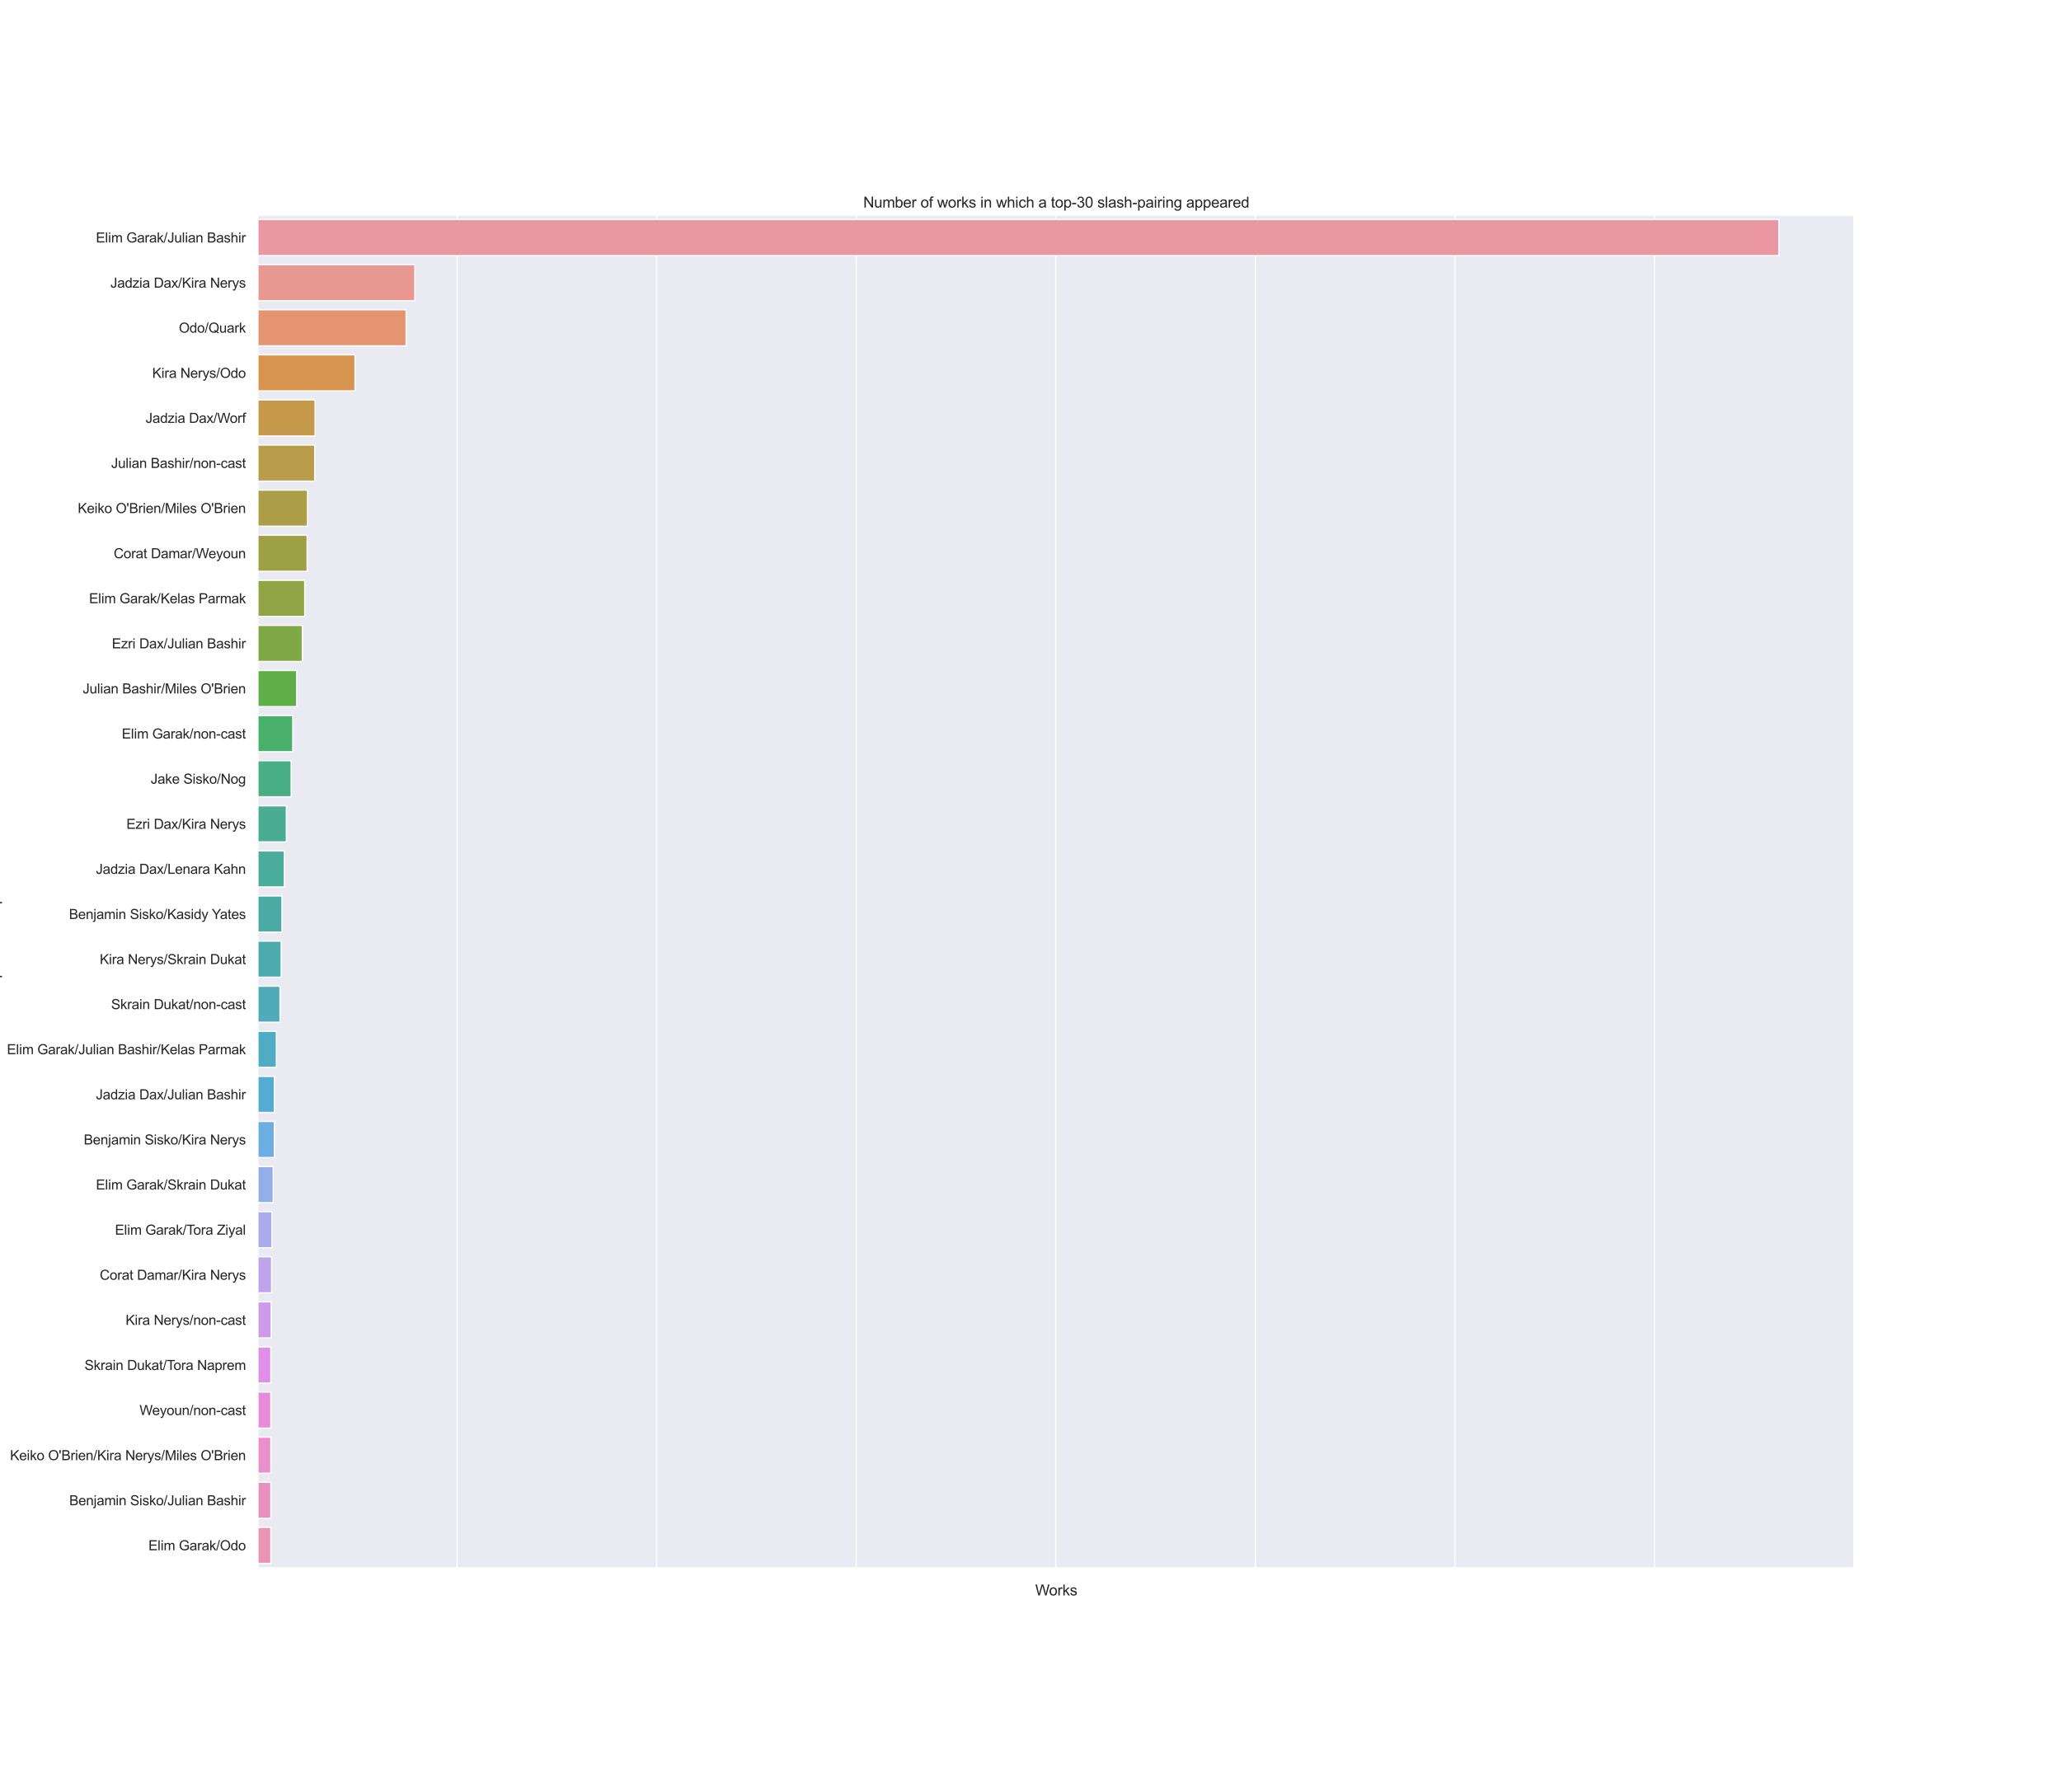 <?xml version="1.0" encoding="utf-8" standalone="no"?>
<!DOCTYPE svg PUBLIC "-//W3C//DTD SVG 1.1//EN"
  "http://www.w3.org/Graphics/SVG/1.1/DTD/svg11.dtd">
<svg xmlns:xlink="http://www.w3.org/1999/xlink" width="1656pt" height="1440pt" viewBox="0 0 1656 1440" xmlns="http://www.w3.org/2000/svg" version="1.1">
 <defs>
  <style type="text/css">*{stroke-linejoin: round; stroke-linecap: butt}</style>
 </defs>
 <g id="figure_1">
  <g id="patch_1">
   <path d="M 0 1440 
L 1656 1440 
L 1656 0 
L 0 0 
z
" style="fill: #ffffff"/>
  </g>
  <g id="axes_1">
   <g id="patch_2">
    <path d="M 207 1260 
L 1490.4 1260 
L 1490.4 172.8 
L 207 172.8 
z
" style="fill: #eaeaf2"/>
   </g>
   <g id="matplotlib.axis_1">
    <g id="xtick_1">
     <g id="line2d_1">
      <path d="M 207 1260 
L 207 172.8 
" clip-path="url(#pd891e446c7)" style="fill: none; stroke: #ffffff; stroke-linecap: round"/>
     </g>
    </g>
    <g id="xtick_2">
     <g id="line2d_2">
      <path d="M 367.321 1260 
L 367.321 172.8 
" clip-path="url(#pd891e446c7)" style="fill: none; stroke: #ffffff; stroke-linecap: round"/>
     </g>
    </g>
    <g id="xtick_3">
     <g id="line2d_3">
      <path d="M 527.642 1260 
L 527.642 172.8 
" clip-path="url(#pd891e446c7)" style="fill: none; stroke: #ffffff; stroke-linecap: round"/>
     </g>
    </g>
    <g id="xtick_4">
     <g id="line2d_4">
      <path d="M 687.962 1260 
L 687.962 172.8 
" clip-path="url(#pd891e446c7)" style="fill: none; stroke: #ffffff; stroke-linecap: round"/>
     </g>
    </g>
    <g id="xtick_5">
     <g id="line2d_5">
      <path d="M 848.283 1260 
L 848.283 172.8 
" clip-path="url(#pd891e446c7)" style="fill: none; stroke: #ffffff; stroke-linecap: round"/>
     </g>
    </g>
    <g id="xtick_6">
     <g id="line2d_6">
      <path d="M 1008.604 1260 
L 1008.604 172.8 
" clip-path="url(#pd891e446c7)" style="fill: none; stroke: #ffffff; stroke-linecap: round"/>
     </g>
    </g>
    <g id="xtick_7">
     <g id="line2d_7">
      <path d="M 1168.925 1260 
L 1168.925 172.8 
" clip-path="url(#pd891e446c7)" style="fill: none; stroke: #ffffff; stroke-linecap: round"/>
     </g>
    </g>
    <g id="xtick_8">
     <g id="line2d_8">
      <path d="M 1329.246 1260 
L 1329.246 172.8 
" clip-path="url(#pd891e446c7)" style="fill: none; stroke: #ffffff; stroke-linecap: round"/>
     </g>
    </g>
    <g id="xtick_9">
     <g id="line2d_9">
      <path d="M 1489.566 1260 
L 1489.566 172.8 
" clip-path="url(#pd891e446c7)" style="fill: none; stroke: #ffffff; stroke-linecap: round"/>
     </g>
    </g>
    <g id="text_1">
     <!-- Works -->
     <g style="fill: #262626" transform="translate(831.807 1282.089)scale(0.12 -0.12)">
      <defs>
       <path id="ArialMT-57" d="M 1294 0 
L 78 4581 
L 700 4581 
L 1397 1578 
Q 1509 1106 1591 641 
Q 1766 1375 1797 1488 
L 2669 4581 
L 3400 4581 
L 4056 2263 
Q 4303 1400 4413 641 
Q 4500 1075 4641 1638 
L 5359 4581 
L 5969 4581 
L 4713 0 
L 4128 0 
L 3163 3491 
Q 3041 3928 3019 4028 
Q 2947 3713 2884 3491 
L 1913 0 
L 1294 0 
z
" transform="scale(0.016)"/>
       <path id="ArialMT-6f" d="M 213 1659 
Q 213 2581 725 3025 
Q 1153 3394 1769 3394 
Q 2453 3394 2887 2945 
Q 3322 2497 3322 1706 
Q 3322 1066 3130 698 
Q 2938 331 2570 128 
Q 2203 -75 1769 -75 
Q 1072 -75 642 372 
Q 213 819 213 1659 
z
M 791 1659 
Q 791 1022 1069 705 
Q 1347 388 1769 388 
Q 2188 388 2466 706 
Q 2744 1025 2744 1678 
Q 2744 2294 2464 2611 
Q 2184 2928 1769 2928 
Q 1347 2928 1069 2612 
Q 791 2297 791 1659 
z
" transform="scale(0.016)"/>
       <path id="ArialMT-72" d="M 416 0 
L 416 3319 
L 922 3319 
L 922 2816 
Q 1116 3169 1280 3281 
Q 1444 3394 1641 3394 
Q 1925 3394 2219 3213 
L 2025 2691 
Q 1819 2813 1613 2813 
Q 1428 2813 1281 2702 
Q 1134 2591 1072 2394 
Q 978 2094 978 1738 
L 978 0 
L 416 0 
z
" transform="scale(0.016)"/>
       <path id="ArialMT-6b" d="M 425 0 
L 425 4581 
L 988 4581 
L 988 1969 
L 2319 3319 
L 3047 3319 
L 1778 2088 
L 3175 0 
L 2481 0 
L 1384 1697 
L 988 1316 
L 988 0 
L 425 0 
z
" transform="scale(0.016)"/>
       <path id="ArialMT-73" d="M 197 991 
L 753 1078 
Q 800 744 1014 566 
Q 1228 388 1613 388 
Q 2000 388 2187 545 
Q 2375 703 2375 916 
Q 2375 1106 2209 1216 
Q 2094 1291 1634 1406 
Q 1016 1563 777 1677 
Q 538 1791 414 1992 
Q 291 2194 291 2438 
Q 291 2659 392 2848 
Q 494 3038 669 3163 
Q 800 3259 1026 3326 
Q 1253 3394 1513 3394 
Q 1903 3394 2198 3281 
Q 2494 3169 2634 2976 
Q 2775 2784 2828 2463 
L 2278 2388 
Q 2241 2644 2061 2787 
Q 1881 2931 1553 2931 
Q 1166 2931 1000 2803 
Q 834 2675 834 2503 
Q 834 2394 903 2306 
Q 972 2216 1119 2156 
Q 1203 2125 1616 2013 
Q 2213 1853 2448 1751 
Q 2684 1650 2818 1456 
Q 2953 1263 2953 975 
Q 2953 694 2789 445 
Q 2625 197 2315 61 
Q 2006 -75 1616 -75 
Q 969 -75 630 194 
Q 291 463 197 991 
z
" transform="scale(0.016)"/>
      </defs>
      <use xlink:href="#ArialMT-57"/>
      <use xlink:href="#ArialMT-6f" x="92.635"/>
      <use xlink:href="#ArialMT-72" x="148.25"/>
      <use xlink:href="#ArialMT-6b" x="181.551"/>
      <use xlink:href="#ArialMT-73" x="231.551"/>
     </g>
    </g>
   </g>
   <g id="matplotlib.axis_2">
    <g id="ytick_1">
     <g id="text_2">
      <!-- Elim Garak/Julian Bashir -->
      <g style="fill: #262626" transform="translate(77.074 194.857)scale(0.11 -0.11)">
       <defs>
        <path id="ArialMT-45" d="M 506 0 
L 506 4581 
L 3819 4581 
L 3819 4041 
L 1113 4041 
L 1113 2638 
L 3647 2638 
L 3647 2100 
L 1113 2100 
L 1113 541 
L 3925 541 
L 3925 0 
L 506 0 
z
" transform="scale(0.016)"/>
        <path id="ArialMT-6c" d="M 409 0 
L 409 4581 
L 972 4581 
L 972 0 
L 409 0 
z
" transform="scale(0.016)"/>
        <path id="ArialMT-69" d="M 425 3934 
L 425 4581 
L 988 4581 
L 988 3934 
L 425 3934 
z
M 425 0 
L 425 3319 
L 988 3319 
L 988 0 
L 425 0 
z
" transform="scale(0.016)"/>
        <path id="ArialMT-6d" d="M 422 0 
L 422 3319 
L 925 3319 
L 925 2853 
Q 1081 3097 1340 3245 
Q 1600 3394 1931 3394 
Q 2300 3394 2536 3241 
Q 2772 3088 2869 2813 
Q 3263 3394 3894 3394 
Q 4388 3394 4653 3120 
Q 4919 2847 4919 2278 
L 4919 0 
L 4359 0 
L 4359 2091 
Q 4359 2428 4304 2576 
Q 4250 2725 4106 2815 
Q 3963 2906 3769 2906 
Q 3419 2906 3187 2673 
Q 2956 2441 2956 1928 
L 2956 0 
L 2394 0 
L 2394 2156 
Q 2394 2531 2256 2718 
Q 2119 2906 1806 2906 
Q 1569 2906 1367 2781 
Q 1166 2656 1075 2415 
Q 984 2175 984 1722 
L 984 0 
L 422 0 
z
" transform="scale(0.016)"/>
        <path id="ArialMT-20" transform="scale(0.016)"/>
        <path id="ArialMT-47" d="M 2638 1797 
L 2638 2334 
L 4578 2338 
L 4578 638 
Q 4131 281 3656 101 
Q 3181 -78 2681 -78 
Q 2006 -78 1454 211 
Q 903 500 622 1047 
Q 341 1594 341 2269 
Q 341 2938 620 3517 
Q 900 4097 1425 4378 
Q 1950 4659 2634 4659 
Q 3131 4659 3532 4498 
Q 3934 4338 4162 4050 
Q 4391 3763 4509 3300 
L 3963 3150 
Q 3859 3500 3706 3700 
Q 3553 3900 3268 4020 
Q 2984 4141 2638 4141 
Q 2222 4141 1919 4014 
Q 1616 3888 1430 3681 
Q 1244 3475 1141 3228 
Q 966 2803 966 2306 
Q 966 1694 1177 1281 
Q 1388 869 1791 669 
Q 2194 469 2647 469 
Q 3041 469 3416 620 
Q 3791 772 3984 944 
L 3984 1797 
L 2638 1797 
z
" transform="scale(0.016)"/>
        <path id="ArialMT-61" d="M 2588 409 
Q 2275 144 1986 34 
Q 1697 -75 1366 -75 
Q 819 -75 525 192 
Q 231 459 231 875 
Q 231 1119 342 1320 
Q 453 1522 633 1644 
Q 813 1766 1038 1828 
Q 1203 1872 1538 1913 
Q 2219 1994 2541 2106 
Q 2544 2222 2544 2253 
Q 2544 2597 2384 2738 
Q 2169 2928 1744 2928 
Q 1347 2928 1158 2789 
Q 969 2650 878 2297 
L 328 2372 
Q 403 2725 575 2942 
Q 747 3159 1072 3276 
Q 1397 3394 1825 3394 
Q 2250 3394 2515 3294 
Q 2781 3194 2906 3042 
Q 3031 2891 3081 2659 
Q 3109 2516 3109 2141 
L 3109 1391 
Q 3109 606 3145 398 
Q 3181 191 3288 0 
L 2700 0 
Q 2613 175 2588 409 
z
M 2541 1666 
Q 2234 1541 1622 1453 
Q 1275 1403 1131 1340 
Q 988 1278 909 1158 
Q 831 1038 831 891 
Q 831 666 1001 516 
Q 1172 366 1500 366 
Q 1825 366 2078 508 
Q 2331 650 2450 897 
Q 2541 1088 2541 1459 
L 2541 1666 
z
" transform="scale(0.016)"/>
        <path id="ArialMT-2f" d="M 0 -78 
L 1328 4659 
L 1778 4659 
L 453 -78 
L 0 -78 
z
" transform="scale(0.016)"/>
        <path id="ArialMT-4a" d="M 184 1300 
L 731 1375 
Q 753 850 928 656 
Q 1103 463 1413 463 
Q 1641 463 1806 567 
Q 1972 672 2034 851 
Q 2097 1031 2097 1425 
L 2097 4581 
L 2703 4581 
L 2703 1459 
Q 2703 884 2564 568 
Q 2425 253 2123 87 
Q 1822 -78 1416 -78 
Q 813 -78 492 269 
Q 172 616 184 1300 
z
" transform="scale(0.016)"/>
        <path id="ArialMT-75" d="M 2597 0 
L 2597 488 
Q 2209 -75 1544 -75 
Q 1250 -75 995 37 
Q 741 150 617 320 
Q 494 491 444 738 
Q 409 903 409 1263 
L 409 3319 
L 972 3319 
L 972 1478 
Q 972 1038 1006 884 
Q 1059 663 1231 536 
Q 1403 409 1656 409 
Q 1909 409 2131 539 
Q 2353 669 2445 892 
Q 2538 1116 2538 1541 
L 2538 3319 
L 3100 3319 
L 3100 0 
L 2597 0 
z
" transform="scale(0.016)"/>
        <path id="ArialMT-6e" d="M 422 0 
L 422 3319 
L 928 3319 
L 928 2847 
Q 1294 3394 1984 3394 
Q 2284 3394 2536 3286 
Q 2788 3178 2913 3003 
Q 3038 2828 3088 2588 
Q 3119 2431 3119 2041 
L 3119 0 
L 2556 0 
L 2556 2019 
Q 2556 2363 2490 2533 
Q 2425 2703 2258 2804 
Q 2091 2906 1866 2906 
Q 1506 2906 1245 2678 
Q 984 2450 984 1813 
L 984 0 
L 422 0 
z
" transform="scale(0.016)"/>
        <path id="ArialMT-42" d="M 469 0 
L 469 4581 
L 2188 4581 
Q 2713 4581 3030 4442 
Q 3347 4303 3526 4014 
Q 3706 3725 3706 3409 
Q 3706 3116 3547 2856 
Q 3388 2597 3066 2438 
Q 3481 2316 3704 2022 
Q 3928 1728 3928 1328 
Q 3928 1006 3792 729 
Q 3656 453 3456 303 
Q 3256 153 2954 76 
Q 2653 0 2216 0 
L 469 0 
z
M 1075 2656 
L 2066 2656 
Q 2469 2656 2644 2709 
Q 2875 2778 2992 2937 
Q 3109 3097 3109 3338 
Q 3109 3566 3000 3739 
Q 2891 3913 2687 3977 
Q 2484 4041 1991 4041 
L 1075 4041 
L 1075 2656 
z
M 1075 541 
L 2216 541 
Q 2509 541 2628 563 
Q 2838 600 2978 687 
Q 3119 775 3209 942 
Q 3300 1109 3300 1328 
Q 3300 1584 3169 1773 
Q 3038 1963 2805 2039 
Q 2572 2116 2134 2116 
L 1075 2116 
L 1075 541 
z
" transform="scale(0.016)"/>
        <path id="ArialMT-68" d="M 422 0 
L 422 4581 
L 984 4581 
L 984 2938 
Q 1378 3394 1978 3394 
Q 2347 3394 2619 3248 
Q 2891 3103 3008 2847 
Q 3125 2591 3125 2103 
L 3125 0 
L 2563 0 
L 2563 2103 
Q 2563 2525 2380 2717 
Q 2197 2909 1863 2909 
Q 1613 2909 1392 2779 
Q 1172 2650 1078 2428 
Q 984 2206 984 1816 
L 984 0 
L 422 0 
z
" transform="scale(0.016)"/>
       </defs>
       <use xlink:href="#ArialMT-45"/>
       <use xlink:href="#ArialMT-6c" x="66.699"/>
       <use xlink:href="#ArialMT-69" x="88.916"/>
       <use xlink:href="#ArialMT-6d" x="111.133"/>
       <use xlink:href="#ArialMT-20" x="194.434"/>
       <use xlink:href="#ArialMT-47" x="222.217"/>
       <use xlink:href="#ArialMT-61" x="300"/>
       <use xlink:href="#ArialMT-72" x="355.615"/>
       <use xlink:href="#ArialMT-61" x="388.916"/>
       <use xlink:href="#ArialMT-6b" x="444.531"/>
       <use xlink:href="#ArialMT-2f" x="494.531"/>
       <use xlink:href="#ArialMT-4a" x="522.314"/>
       <use xlink:href="#ArialMT-75" x="572.314"/>
       <use xlink:href="#ArialMT-6c" x="627.93"/>
       <use xlink:href="#ArialMT-69" x="650.146"/>
       <use xlink:href="#ArialMT-61" x="672.363"/>
       <use xlink:href="#ArialMT-6e" x="727.979"/>
       <use xlink:href="#ArialMT-20" x="783.594"/>
       <use xlink:href="#ArialMT-42" x="811.377"/>
       <use xlink:href="#ArialMT-61" x="878.076"/>
       <use xlink:href="#ArialMT-73" x="933.691"/>
       <use xlink:href="#ArialMT-68" x="983.691"/>
       <use xlink:href="#ArialMT-69" x="1039.307"/>
       <use xlink:href="#ArialMT-72" x="1061.523"/>
      </g>
     </g>
    </g>
    <g id="ytick_2">
     <g id="text_3">
      <!-- Jadzia Dax/Kira Nerys -->
      <g style="fill: #262626" transform="translate(88.691 231.164)scale(0.11 -0.11)">
       <defs>
        <path id="ArialMT-64" d="M 2575 0 
L 2575 419 
Q 2259 -75 1647 -75 
Q 1250 -75 917 144 
Q 584 363 401 755 
Q 219 1147 219 1656 
Q 219 2153 384 2558 
Q 550 2963 881 3178 
Q 1213 3394 1622 3394 
Q 1922 3394 2156 3267 
Q 2391 3141 2538 2938 
L 2538 4581 
L 3097 4581 
L 3097 0 
L 2575 0 
z
M 797 1656 
Q 797 1019 1065 703 
Q 1334 388 1700 388 
Q 2069 388 2326 689 
Q 2584 991 2584 1609 
Q 2584 2291 2321 2609 
Q 2059 2928 1675 2928 
Q 1300 2928 1048 2622 
Q 797 2316 797 1656 
z
" transform="scale(0.016)"/>
        <path id="ArialMT-7a" d="M 125 0 
L 125 456 
L 2238 2881 
Q 1878 2863 1603 2863 
L 250 2863 
L 250 3319 
L 2963 3319 
L 2963 2947 
L 1166 841 
L 819 456 
Q 1197 484 1528 484 
L 3063 484 
L 3063 0 
L 125 0 
z
" transform="scale(0.016)"/>
        <path id="ArialMT-44" d="M 494 0 
L 494 4581 
L 2072 4581 
Q 2606 4581 2888 4516 
Q 3281 4425 3559 4188 
Q 3922 3881 4101 3404 
Q 4281 2928 4281 2316 
Q 4281 1794 4159 1391 
Q 4038 988 3847 723 
Q 3656 459 3429 307 
Q 3203 156 2883 78 
Q 2563 0 2147 0 
L 494 0 
z
M 1100 541 
L 2078 541 
Q 2531 541 2789 625 
Q 3047 709 3200 863 
Q 3416 1078 3536 1442 
Q 3656 1806 3656 2325 
Q 3656 3044 3420 3430 
Q 3184 3816 2847 3947 
Q 2603 4041 2063 4041 
L 1100 4041 
L 1100 541 
z
" transform="scale(0.016)"/>
        <path id="ArialMT-78" d="M 47 0 
L 1259 1725 
L 138 3319 
L 841 3319 
L 1350 2541 
Q 1494 2319 1581 2169 
Q 1719 2375 1834 2534 
L 2394 3319 
L 3066 3319 
L 1919 1756 
L 3153 0 
L 2463 0 
L 1781 1031 
L 1600 1309 
L 728 0 
L 47 0 
z
" transform="scale(0.016)"/>
        <path id="ArialMT-4b" d="M 469 0 
L 469 4581 
L 1075 4581 
L 1075 2309 
L 3350 4581 
L 4172 4581 
L 2250 2725 
L 4256 0 
L 3456 0 
L 1825 2319 
L 1075 1588 
L 1075 0 
L 469 0 
z
" transform="scale(0.016)"/>
        <path id="ArialMT-4e" d="M 488 0 
L 488 4581 
L 1109 4581 
L 3516 984 
L 3516 4581 
L 4097 4581 
L 4097 0 
L 3475 0 
L 1069 3600 
L 1069 0 
L 488 0 
z
" transform="scale(0.016)"/>
        <path id="ArialMT-65" d="M 2694 1069 
L 3275 997 
Q 3138 488 2766 206 
Q 2394 -75 1816 -75 
Q 1088 -75 661 373 
Q 234 822 234 1631 
Q 234 2469 665 2931 
Q 1097 3394 1784 3394 
Q 2450 3394 2872 2941 
Q 3294 2488 3294 1666 
Q 3294 1616 3291 1516 
L 816 1516 
Q 847 969 1125 678 
Q 1403 388 1819 388 
Q 2128 388 2347 550 
Q 2566 713 2694 1069 
z
M 847 1978 
L 2700 1978 
Q 2663 2397 2488 2606 
Q 2219 2931 1791 2931 
Q 1403 2931 1139 2672 
Q 875 2413 847 1978 
z
" transform="scale(0.016)"/>
        <path id="ArialMT-79" d="M 397 -1278 
L 334 -750 
Q 519 -800 656 -800 
Q 844 -800 956 -737 
Q 1069 -675 1141 -563 
Q 1194 -478 1313 -144 
Q 1328 -97 1363 -6 
L 103 3319 
L 709 3319 
L 1400 1397 
Q 1534 1031 1641 628 
Q 1738 1016 1872 1384 
L 2581 3319 
L 3144 3319 
L 1881 -56 
Q 1678 -603 1566 -809 
Q 1416 -1088 1222 -1217 
Q 1028 -1347 759 -1347 
Q 597 -1347 397 -1278 
z
" transform="scale(0.016)"/>
       </defs>
       <use xlink:href="#ArialMT-4a"/>
       <use xlink:href="#ArialMT-61" x="50"/>
       <use xlink:href="#ArialMT-64" x="105.615"/>
       <use xlink:href="#ArialMT-7a" x="161.23"/>
       <use xlink:href="#ArialMT-69" x="211.23"/>
       <use xlink:href="#ArialMT-61" x="233.447"/>
       <use xlink:href="#ArialMT-20" x="289.062"/>
       <use xlink:href="#ArialMT-44" x="316.846"/>
       <use xlink:href="#ArialMT-61" x="389.062"/>
       <use xlink:href="#ArialMT-78" x="444.678"/>
       <use xlink:href="#ArialMT-2f" x="494.678"/>
       <use xlink:href="#ArialMT-4b" x="522.461"/>
       <use xlink:href="#ArialMT-69" x="589.16"/>
       <use xlink:href="#ArialMT-72" x="611.377"/>
       <use xlink:href="#ArialMT-61" x="644.678"/>
       <use xlink:href="#ArialMT-20" x="700.293"/>
       <use xlink:href="#ArialMT-4e" x="728.076"/>
       <use xlink:href="#ArialMT-65" x="800.293"/>
       <use xlink:href="#ArialMT-72" x="855.908"/>
       <use xlink:href="#ArialMT-79" x="889.209"/>
       <use xlink:href="#ArialMT-73" x="939.209"/>
      </g>
     </g>
    </g>
    <g id="ytick_3">
     <g id="text_4">
      <!-- Odo/Quark -->
      <g style="fill: #262626" transform="translate(143.701 267.337)scale(0.11 -0.11)">
       <defs>
        <path id="ArialMT-4f" d="M 309 2231 
Q 309 3372 921 4017 
Q 1534 4663 2503 4663 
Q 3138 4663 3647 4359 
Q 4156 4056 4423 3514 
Q 4691 2972 4691 2284 
Q 4691 1588 4409 1038 
Q 4128 488 3612 205 
Q 3097 -78 2500 -78 
Q 1853 -78 1343 234 
Q 834 547 571 1087 
Q 309 1628 309 2231 
z
M 934 2222 
Q 934 1394 1379 917 
Q 1825 441 2497 441 
Q 3181 441 3623 922 
Q 4066 1403 4066 2288 
Q 4066 2847 3877 3264 
Q 3688 3681 3323 3911 
Q 2959 4141 2506 4141 
Q 1863 4141 1398 3698 
Q 934 3256 934 2222 
z
" transform="scale(0.016)"/>
        <path id="ArialMT-51" d="M 3966 491 
Q 4388 200 4744 66 
L 4566 -356 
Q 4072 -178 3581 206 
Q 3072 -78 2456 -78 
Q 1834 -78 1328 222 
Q 822 522 548 1065 
Q 275 1609 275 2291 
Q 275 2969 550 3525 
Q 825 4081 1333 4372 
Q 1841 4663 2469 4663 
Q 3103 4663 3612 4361 
Q 4122 4059 4389 3517 
Q 4656 2975 4656 2294 
Q 4656 1728 4484 1276 
Q 4313 825 3966 491 
z
M 2631 1266 
Q 3156 1119 3497 828 
Q 4031 1316 4031 2294 
Q 4031 2850 3842 3265 
Q 3653 3681 3289 3911 
Q 2925 4141 2472 4141 
Q 1794 4141 1347 3677 
Q 900 3213 900 2291 
Q 900 1397 1342 919 
Q 1784 441 2472 441 
Q 2797 441 3084 563 
Q 2800 747 2484 825 
L 2631 1266 
z
" transform="scale(0.016)"/>
       </defs>
       <use xlink:href="#ArialMT-4f"/>
       <use xlink:href="#ArialMT-64" x="77.783"/>
       <use xlink:href="#ArialMT-6f" x="133.398"/>
       <use xlink:href="#ArialMT-2f" x="189.014"/>
       <use xlink:href="#ArialMT-51" x="216.797"/>
       <use xlink:href="#ArialMT-75" x="294.58"/>
       <use xlink:href="#ArialMT-61" x="350.195"/>
       <use xlink:href="#ArialMT-72" x="405.811"/>
       <use xlink:href="#ArialMT-6b" x="439.111"/>
      </g>
     </g>
    </g>
    <g id="ytick_4">
     <g id="text_5">
      <!-- Kira Nerys/Odo -->
      <g style="fill: #262626" transform="translate(122.313 303.647)scale(0.11 -0.11)">
       <use xlink:href="#ArialMT-4b"/>
       <use xlink:href="#ArialMT-69" x="66.699"/>
       <use xlink:href="#ArialMT-72" x="88.916"/>
       <use xlink:href="#ArialMT-61" x="122.217"/>
       <use xlink:href="#ArialMT-20" x="177.832"/>
       <use xlink:href="#ArialMT-4e" x="205.615"/>
       <use xlink:href="#ArialMT-65" x="277.832"/>
       <use xlink:href="#ArialMT-72" x="333.447"/>
       <use xlink:href="#ArialMT-79" x="366.748"/>
       <use xlink:href="#ArialMT-73" x="416.748"/>
       <use xlink:href="#ArialMT-2f" x="466.748"/>
       <use xlink:href="#ArialMT-4f" x="494.531"/>
       <use xlink:href="#ArialMT-64" x="572.314"/>
       <use xlink:href="#ArialMT-6f" x="627.93"/>
      </g>
     </g>
    </g>
    <g id="ytick_5">
     <g id="text_6">
      <!-- Jadzia Dax/Worf -->
      <g style="fill: #262626" transform="translate(117.006 339.817)scale(0.11 -0.11)">
       <defs>
        <path id="ArialMT-66" d="M 556 0 
L 556 2881 
L 59 2881 
L 59 3319 
L 556 3319 
L 556 3672 
Q 556 4006 616 4169 
Q 697 4388 901 4523 
Q 1106 4659 1475 4659 
Q 1713 4659 2000 4603 
L 1916 4113 
Q 1741 4144 1584 4144 
Q 1328 4144 1222 4034 
Q 1116 3925 1116 3625 
L 1116 3319 
L 1763 3319 
L 1763 2881 
L 1116 2881 
L 1116 0 
L 556 0 
z
" transform="scale(0.016)"/>
       </defs>
       <use xlink:href="#ArialMT-4a"/>
       <use xlink:href="#ArialMT-61" x="50"/>
       <use xlink:href="#ArialMT-64" x="105.615"/>
       <use xlink:href="#ArialMT-7a" x="161.23"/>
       <use xlink:href="#ArialMT-69" x="211.23"/>
       <use xlink:href="#ArialMT-61" x="233.447"/>
       <use xlink:href="#ArialMT-20" x="289.062"/>
       <use xlink:href="#ArialMT-44" x="316.846"/>
       <use xlink:href="#ArialMT-61" x="389.062"/>
       <use xlink:href="#ArialMT-78" x="444.678"/>
       <use xlink:href="#ArialMT-2f" x="494.678"/>
       <use xlink:href="#ArialMT-57" x="522.461"/>
       <use xlink:href="#ArialMT-6f" x="615.096"/>
       <use xlink:href="#ArialMT-72" x="670.711"/>
       <use xlink:href="#ArialMT-66" x="704.012"/>
      </g>
     </g>
    </g>
    <g id="ytick_6">
     <g id="text_7">
      <!-- Julian Bashir/non-cast -->
      <g style="fill: #262626" transform="translate(89.284 376.057)scale(0.11 -0.11)">
       <defs>
        <path id="ArialMT-2d" d="M 203 1375 
L 203 1941 
L 1931 1941 
L 1931 1375 
L 203 1375 
z
" transform="scale(0.016)"/>
        <path id="ArialMT-63" d="M 2588 1216 
L 3141 1144 
Q 3050 572 2676 248 
Q 2303 -75 1759 -75 
Q 1078 -75 664 370 
Q 250 816 250 1647 
Q 250 2184 428 2587 
Q 606 2991 970 3192 
Q 1334 3394 1763 3394 
Q 2303 3394 2647 3120 
Q 2991 2847 3088 2344 
L 2541 2259 
Q 2463 2594 2264 2762 
Q 2066 2931 1784 2931 
Q 1359 2931 1093 2626 
Q 828 2322 828 1663 
Q 828 994 1084 691 
Q 1341 388 1753 388 
Q 2084 388 2306 591 
Q 2528 794 2588 1216 
z
" transform="scale(0.016)"/>
        <path id="ArialMT-74" d="M 1650 503 
L 1731 6 
Q 1494 -44 1306 -44 
Q 1000 -44 831 53 
Q 663 150 594 308 
Q 525 466 525 972 
L 525 2881 
L 113 2881 
L 113 3319 
L 525 3319 
L 525 4141 
L 1084 4478 
L 1084 3319 
L 1650 3319 
L 1650 2881 
L 1084 2881 
L 1084 941 
Q 1084 700 1114 631 
Q 1144 563 1211 522 
Q 1278 481 1403 481 
Q 1497 481 1650 503 
z
" transform="scale(0.016)"/>
       </defs>
       <use xlink:href="#ArialMT-4a"/>
       <use xlink:href="#ArialMT-75" x="50"/>
       <use xlink:href="#ArialMT-6c" x="105.615"/>
       <use xlink:href="#ArialMT-69" x="127.832"/>
       <use xlink:href="#ArialMT-61" x="150.049"/>
       <use xlink:href="#ArialMT-6e" x="205.664"/>
       <use xlink:href="#ArialMT-20" x="261.279"/>
       <use xlink:href="#ArialMT-42" x="289.062"/>
       <use xlink:href="#ArialMT-61" x="355.762"/>
       <use xlink:href="#ArialMT-73" x="411.377"/>
       <use xlink:href="#ArialMT-68" x="461.377"/>
       <use xlink:href="#ArialMT-69" x="516.992"/>
       <use xlink:href="#ArialMT-72" x="539.209"/>
       <use xlink:href="#ArialMT-2f" x="572.51"/>
       <use xlink:href="#ArialMT-6e" x="600.293"/>
       <use xlink:href="#ArialMT-6f" x="655.908"/>
       <use xlink:href="#ArialMT-6e" x="711.523"/>
       <use xlink:href="#ArialMT-2d" x="767.139"/>
       <use xlink:href="#ArialMT-63" x="800.439"/>
       <use xlink:href="#ArialMT-61" x="850.439"/>
       <use xlink:href="#ArialMT-73" x="906.055"/>
       <use xlink:href="#ArialMT-74" x="956.055"/>
      </g>
     </g>
    </g>
    <g id="ytick_7">
     <g id="text_8">
      <!-- Keiko O'Brien/Miles O'Brien -->
      <g style="fill: #262626" transform="translate(62.48 412.297)scale(0.11 -0.11)">
       <defs>
        <path id="ArialMT-27" d="M 425 2959 
L 281 3816 
L 281 4581 
L 922 4581 
L 922 3816 
L 772 2959 
L 425 2959 
z
" transform="scale(0.016)"/>
        <path id="ArialMT-4d" d="M 475 0 
L 475 4581 
L 1388 4581 
L 2472 1338 
Q 2622 884 2691 659 
Q 2769 909 2934 1394 
L 4031 4581 
L 4847 4581 
L 4847 0 
L 4263 0 
L 4263 3834 
L 2931 0 
L 2384 0 
L 1059 3900 
L 1059 0 
L 475 0 
z
" transform="scale(0.016)"/>
       </defs>
       <use xlink:href="#ArialMT-4b"/>
       <use xlink:href="#ArialMT-65" x="66.699"/>
       <use xlink:href="#ArialMT-69" x="122.314"/>
       <use xlink:href="#ArialMT-6b" x="144.531"/>
       <use xlink:href="#ArialMT-6f" x="194.531"/>
       <use xlink:href="#ArialMT-20" x="250.146"/>
       <use xlink:href="#ArialMT-4f" x="277.93"/>
       <use xlink:href="#ArialMT-27" x="355.713"/>
       <use xlink:href="#ArialMT-42" x="374.805"/>
       <use xlink:href="#ArialMT-72" x="441.504"/>
       <use xlink:href="#ArialMT-69" x="474.805"/>
       <use xlink:href="#ArialMT-65" x="497.021"/>
       <use xlink:href="#ArialMT-6e" x="552.637"/>
       <use xlink:href="#ArialMT-2f" x="608.252"/>
       <use xlink:href="#ArialMT-4d" x="636.035"/>
       <use xlink:href="#ArialMT-69" x="719.336"/>
       <use xlink:href="#ArialMT-6c" x="741.553"/>
       <use xlink:href="#ArialMT-65" x="763.77"/>
       <use xlink:href="#ArialMT-73" x="819.385"/>
       <use xlink:href="#ArialMT-20" x="869.385"/>
       <use xlink:href="#ArialMT-4f" x="897.168"/>
       <use xlink:href="#ArialMT-27" x="974.951"/>
       <use xlink:href="#ArialMT-42" x="994.043"/>
       <use xlink:href="#ArialMT-72" x="1060.742"/>
       <use xlink:href="#ArialMT-69" x="1094.043"/>
       <use xlink:href="#ArialMT-65" x="1116.26"/>
       <use xlink:href="#ArialMT-6e" x="1171.875"/>
      </g>
     </g>
    </g>
    <g id="ytick_8">
     <g id="text_9">
      <!-- Corat Damar/Weyoun -->
      <g style="fill: #262626" transform="translate(91.329 448.604)scale(0.11 -0.11)">
       <defs>
        <path id="ArialMT-43" d="M 3763 1606 
L 4369 1453 
Q 4178 706 3683 314 
Q 3188 -78 2472 -78 
Q 1731 -78 1267 223 
Q 803 525 561 1097 
Q 319 1669 319 2325 
Q 319 3041 592 3573 
Q 866 4106 1370 4382 
Q 1875 4659 2481 4659 
Q 3169 4659 3637 4309 
Q 4106 3959 4291 3325 
L 3694 3184 
Q 3534 3684 3231 3912 
Q 2928 4141 2469 4141 
Q 1941 4141 1586 3887 
Q 1231 3634 1087 3207 
Q 944 2781 944 2328 
Q 944 1744 1114 1308 
Q 1284 872 1643 656 
Q 2003 441 2422 441 
Q 2931 441 3284 734 
Q 3638 1028 3763 1606 
z
" transform="scale(0.016)"/>
       </defs>
       <use xlink:href="#ArialMT-43"/>
       <use xlink:href="#ArialMT-6f" x="72.217"/>
       <use xlink:href="#ArialMT-72" x="127.832"/>
       <use xlink:href="#ArialMT-61" x="161.133"/>
       <use xlink:href="#ArialMT-74" x="216.748"/>
       <use xlink:href="#ArialMT-20" x="244.531"/>
       <use xlink:href="#ArialMT-44" x="272.314"/>
       <use xlink:href="#ArialMT-61" x="344.531"/>
       <use xlink:href="#ArialMT-6d" x="400.146"/>
       <use xlink:href="#ArialMT-61" x="483.447"/>
       <use xlink:href="#ArialMT-72" x="539.062"/>
       <use xlink:href="#ArialMT-2f" x="572.363"/>
       <use xlink:href="#ArialMT-57" x="600.146"/>
       <use xlink:href="#ArialMT-65" x="692.781"/>
       <use xlink:href="#ArialMT-79" x="748.396"/>
       <use xlink:href="#ArialMT-6f" x="798.396"/>
       <use xlink:href="#ArialMT-75" x="854.012"/>
       <use xlink:href="#ArialMT-6e" x="909.627"/>
      </g>
     </g>
    </g>
    <g id="ytick_9">
     <g id="text_10">
      <!-- Elim Garak/Kelas Parmak -->
      <g style="fill: #262626" transform="translate(71.579 484.777)scale(0.11 -0.11)">
       <defs>
        <path id="ArialMT-50" d="M 494 0 
L 494 4581 
L 2222 4581 
Q 2678 4581 2919 4538 
Q 3256 4481 3484 4323 
Q 3713 4166 3852 3881 
Q 3991 3597 3991 3256 
Q 3991 2672 3619 2267 
Q 3247 1863 2275 1863 
L 1100 1863 
L 1100 0 
L 494 0 
z
M 1100 2403 
L 2284 2403 
Q 2872 2403 3119 2622 
Q 3366 2841 3366 3238 
Q 3366 3525 3220 3729 
Q 3075 3934 2838 4000 
Q 2684 4041 2272 4041 
L 1100 4041 
L 1100 2403 
z
" transform="scale(0.016)"/>
       </defs>
       <use xlink:href="#ArialMT-45"/>
       <use xlink:href="#ArialMT-6c" x="66.699"/>
       <use xlink:href="#ArialMT-69" x="88.916"/>
       <use xlink:href="#ArialMT-6d" x="111.133"/>
       <use xlink:href="#ArialMT-20" x="194.434"/>
       <use xlink:href="#ArialMT-47" x="222.217"/>
       <use xlink:href="#ArialMT-61" x="300"/>
       <use xlink:href="#ArialMT-72" x="355.615"/>
       <use xlink:href="#ArialMT-61" x="388.916"/>
       <use xlink:href="#ArialMT-6b" x="444.531"/>
       <use xlink:href="#ArialMT-2f" x="494.531"/>
       <use xlink:href="#ArialMT-4b" x="522.314"/>
       <use xlink:href="#ArialMT-65" x="589.014"/>
       <use xlink:href="#ArialMT-6c" x="644.629"/>
       <use xlink:href="#ArialMT-61" x="666.846"/>
       <use xlink:href="#ArialMT-73" x="722.461"/>
       <use xlink:href="#ArialMT-20" x="772.461"/>
       <use xlink:href="#ArialMT-50" x="800.244"/>
       <use xlink:href="#ArialMT-61" x="866.943"/>
       <use xlink:href="#ArialMT-72" x="922.559"/>
       <use xlink:href="#ArialMT-6d" x="955.859"/>
       <use xlink:href="#ArialMT-61" x="1039.16"/>
       <use xlink:href="#ArialMT-6b" x="1094.775"/>
      </g>
     </g>
    </g>
    <g id="ytick_10">
     <g id="text_11">
      <!-- Ezri Dax/Julian Bashir -->
      <g style="fill: #262626" transform="translate(89.91 521.017)scale(0.11 -0.11)">
       <use xlink:href="#ArialMT-45"/>
       <use xlink:href="#ArialMT-7a" x="66.699"/>
       <use xlink:href="#ArialMT-72" x="116.699"/>
       <use xlink:href="#ArialMT-69" x="150"/>
       <use xlink:href="#ArialMT-20" x="172.217"/>
       <use xlink:href="#ArialMT-44" x="200"/>
       <use xlink:href="#ArialMT-61" x="272.217"/>
       <use xlink:href="#ArialMT-78" x="327.832"/>
       <use xlink:href="#ArialMT-2f" x="377.832"/>
       <use xlink:href="#ArialMT-4a" x="405.615"/>
       <use xlink:href="#ArialMT-75" x="455.615"/>
       <use xlink:href="#ArialMT-6c" x="511.23"/>
       <use xlink:href="#ArialMT-69" x="533.447"/>
       <use xlink:href="#ArialMT-61" x="555.664"/>
       <use xlink:href="#ArialMT-6e" x="611.279"/>
       <use xlink:href="#ArialMT-20" x="666.895"/>
       <use xlink:href="#ArialMT-42" x="694.678"/>
       <use xlink:href="#ArialMT-61" x="761.377"/>
       <use xlink:href="#ArialMT-73" x="816.992"/>
       <use xlink:href="#ArialMT-68" x="866.992"/>
       <use xlink:href="#ArialMT-69" x="922.607"/>
       <use xlink:href="#ArialMT-72" x="944.824"/>
      </g>
     </g>
    </g>
    <g id="ytick_11">
     <g id="text_12">
      <!-- Julian Bashir/Miles O'Brien -->
      <g style="fill: #262626" transform="translate(66.413 557.257)scale(0.11 -0.11)">
       <use xlink:href="#ArialMT-4a"/>
       <use xlink:href="#ArialMT-75" x="50"/>
       <use xlink:href="#ArialMT-6c" x="105.615"/>
       <use xlink:href="#ArialMT-69" x="127.832"/>
       <use xlink:href="#ArialMT-61" x="150.049"/>
       <use xlink:href="#ArialMT-6e" x="205.664"/>
       <use xlink:href="#ArialMT-20" x="261.279"/>
       <use xlink:href="#ArialMT-42" x="289.062"/>
       <use xlink:href="#ArialMT-61" x="355.762"/>
       <use xlink:href="#ArialMT-73" x="411.377"/>
       <use xlink:href="#ArialMT-68" x="461.377"/>
       <use xlink:href="#ArialMT-69" x="516.992"/>
       <use xlink:href="#ArialMT-72" x="539.209"/>
       <use xlink:href="#ArialMT-2f" x="572.51"/>
       <use xlink:href="#ArialMT-4d" x="600.293"/>
       <use xlink:href="#ArialMT-69" x="683.594"/>
       <use xlink:href="#ArialMT-6c" x="705.811"/>
       <use xlink:href="#ArialMT-65" x="728.027"/>
       <use xlink:href="#ArialMT-73" x="783.643"/>
       <use xlink:href="#ArialMT-20" x="833.643"/>
       <use xlink:href="#ArialMT-4f" x="861.426"/>
       <use xlink:href="#ArialMT-27" x="939.209"/>
       <use xlink:href="#ArialMT-42" x="958.301"/>
       <use xlink:href="#ArialMT-72" x="1025"/>
       <use xlink:href="#ArialMT-69" x="1058.301"/>
       <use xlink:href="#ArialMT-65" x="1080.518"/>
       <use xlink:href="#ArialMT-6e" x="1136.133"/>
      </g>
     </g>
    </g>
    <g id="ytick_12">
     <g id="text_13">
      <!-- Elim Garak/non-cast -->
      <g style="fill: #262626" transform="translate(97.861 593.497)scale(0.11 -0.11)">
       <use xlink:href="#ArialMT-45"/>
       <use xlink:href="#ArialMT-6c" x="66.699"/>
       <use xlink:href="#ArialMT-69" x="88.916"/>
       <use xlink:href="#ArialMT-6d" x="111.133"/>
       <use xlink:href="#ArialMT-20" x="194.434"/>
       <use xlink:href="#ArialMT-47" x="222.217"/>
       <use xlink:href="#ArialMT-61" x="300"/>
       <use xlink:href="#ArialMT-72" x="355.615"/>
       <use xlink:href="#ArialMT-61" x="388.916"/>
       <use xlink:href="#ArialMT-6b" x="444.531"/>
       <use xlink:href="#ArialMT-2f" x="494.531"/>
       <use xlink:href="#ArialMT-6e" x="522.314"/>
       <use xlink:href="#ArialMT-6f" x="577.93"/>
       <use xlink:href="#ArialMT-6e" x="633.545"/>
       <use xlink:href="#ArialMT-2d" x="689.16"/>
       <use xlink:href="#ArialMT-63" x="722.461"/>
       <use xlink:href="#ArialMT-61" x="772.461"/>
       <use xlink:href="#ArialMT-73" x="828.076"/>
       <use xlink:href="#ArialMT-74" x="878.076"/>
      </g>
     </g>
    </g>
    <g id="ytick_13">
     <g id="text_14">
      <!-- Jake Sisko/Nog -->
      <g style="fill: #262626" transform="translate(121.078 629.804)scale(0.11 -0.11)">
       <defs>
        <path id="ArialMT-53" d="M 288 1472 
L 859 1522 
Q 900 1178 1048 958 
Q 1197 738 1509 602 
Q 1822 466 2213 466 
Q 2559 466 2825 569 
Q 3091 672 3220 851 
Q 3350 1031 3350 1244 
Q 3350 1459 3225 1620 
Q 3100 1781 2813 1891 
Q 2628 1963 1997 2114 
Q 1366 2266 1113 2400 
Q 784 2572 623 2826 
Q 463 3081 463 3397 
Q 463 3744 659 4045 
Q 856 4347 1234 4503 
Q 1613 4659 2075 4659 
Q 2584 4659 2973 4495 
Q 3363 4331 3572 4012 
Q 3781 3694 3797 3291 
L 3216 3247 
Q 3169 3681 2898 3903 
Q 2628 4125 2100 4125 
Q 1550 4125 1298 3923 
Q 1047 3722 1047 3438 
Q 1047 3191 1225 3031 
Q 1400 2872 2139 2705 
Q 2878 2538 3153 2413 
Q 3553 2228 3743 1945 
Q 3934 1663 3934 1294 
Q 3934 928 3725 604 
Q 3516 281 3123 101 
Q 2731 -78 2241 -78 
Q 1619 -78 1198 103 
Q 778 284 539 648 
Q 300 1013 288 1472 
z
" transform="scale(0.016)"/>
        <path id="ArialMT-67" d="M 319 -275 
L 866 -356 
Q 900 -609 1056 -725 
Q 1266 -881 1628 -881 
Q 2019 -881 2231 -725 
Q 2444 -569 2519 -288 
Q 2563 -116 2559 434 
Q 2191 0 1641 0 
Q 956 0 581 494 
Q 206 988 206 1678 
Q 206 2153 378 2554 
Q 550 2956 876 3175 
Q 1203 3394 1644 3394 
Q 2231 3394 2613 2919 
L 2613 3319 
L 3131 3319 
L 3131 450 
Q 3131 -325 2973 -648 
Q 2816 -972 2473 -1159 
Q 2131 -1347 1631 -1347 
Q 1038 -1347 672 -1080 
Q 306 -813 319 -275 
z
M 784 1719 
Q 784 1066 1043 766 
Q 1303 466 1694 466 
Q 2081 466 2343 764 
Q 2606 1063 2606 1700 
Q 2606 2309 2336 2618 
Q 2066 2928 1684 2928 
Q 1309 2928 1046 2623 
Q 784 2319 784 1719 
z
" transform="scale(0.016)"/>
       </defs>
       <use xlink:href="#ArialMT-4a"/>
       <use xlink:href="#ArialMT-61" x="50"/>
       <use xlink:href="#ArialMT-6b" x="105.615"/>
       <use xlink:href="#ArialMT-65" x="155.615"/>
       <use xlink:href="#ArialMT-20" x="211.23"/>
       <use xlink:href="#ArialMT-53" x="239.014"/>
       <use xlink:href="#ArialMT-69" x="305.713"/>
       <use xlink:href="#ArialMT-73" x="327.93"/>
       <use xlink:href="#ArialMT-6b" x="377.93"/>
       <use xlink:href="#ArialMT-6f" x="427.93"/>
       <use xlink:href="#ArialMT-2f" x="483.545"/>
       <use xlink:href="#ArialMT-4e" x="511.328"/>
       <use xlink:href="#ArialMT-6f" x="583.545"/>
       <use xlink:href="#ArialMT-67" x="639.16"/>
      </g>
     </g>
    </g>
    <g id="ytick_14">
     <g id="text_15">
      <!-- Ezri Dax/Kira Nerys -->
      <g style="fill: #262626" transform="translate(101.542 666.044)scale(0.11 -0.11)">
       <use xlink:href="#ArialMT-45"/>
       <use xlink:href="#ArialMT-7a" x="66.699"/>
       <use xlink:href="#ArialMT-72" x="116.699"/>
       <use xlink:href="#ArialMT-69" x="150"/>
       <use xlink:href="#ArialMT-20" x="172.217"/>
       <use xlink:href="#ArialMT-44" x="200"/>
       <use xlink:href="#ArialMT-61" x="272.217"/>
       <use xlink:href="#ArialMT-78" x="327.832"/>
       <use xlink:href="#ArialMT-2f" x="377.832"/>
       <use xlink:href="#ArialMT-4b" x="405.615"/>
       <use xlink:href="#ArialMT-69" x="472.314"/>
       <use xlink:href="#ArialMT-72" x="494.531"/>
       <use xlink:href="#ArialMT-61" x="527.832"/>
       <use xlink:href="#ArialMT-20" x="583.447"/>
       <use xlink:href="#ArialMT-4e" x="611.23"/>
       <use xlink:href="#ArialMT-65" x="683.447"/>
       <use xlink:href="#ArialMT-72" x="739.062"/>
       <use xlink:href="#ArialMT-79" x="772.363"/>
       <use xlink:href="#ArialMT-73" x="822.363"/>
      </g>
     </g>
    </g>
    <g id="ytick_15">
     <g id="text_16">
      <!-- Jadzia Dax/Lenara Kahn -->
      <g style="fill: #262626" transform="translate(77.04 702.217)scale(0.11 -0.11)">
       <defs>
        <path id="ArialMT-4c" d="M 469 0 
L 469 4581 
L 1075 4581 
L 1075 541 
L 3331 541 
L 3331 0 
L 469 0 
z
" transform="scale(0.016)"/>
       </defs>
       <use xlink:href="#ArialMT-4a"/>
       <use xlink:href="#ArialMT-61" x="50"/>
       <use xlink:href="#ArialMT-64" x="105.615"/>
       <use xlink:href="#ArialMT-7a" x="161.23"/>
       <use xlink:href="#ArialMT-69" x="211.23"/>
       <use xlink:href="#ArialMT-61" x="233.447"/>
       <use xlink:href="#ArialMT-20" x="289.062"/>
       <use xlink:href="#ArialMT-44" x="316.846"/>
       <use xlink:href="#ArialMT-61" x="389.062"/>
       <use xlink:href="#ArialMT-78" x="444.678"/>
       <use xlink:href="#ArialMT-2f" x="494.678"/>
       <use xlink:href="#ArialMT-4c" x="522.461"/>
       <use xlink:href="#ArialMT-65" x="578.076"/>
       <use xlink:href="#ArialMT-6e" x="633.691"/>
       <use xlink:href="#ArialMT-61" x="689.307"/>
       <use xlink:href="#ArialMT-72" x="744.922"/>
       <use xlink:href="#ArialMT-61" x="778.223"/>
       <use xlink:href="#ArialMT-20" x="833.838"/>
       <use xlink:href="#ArialMT-4b" x="861.621"/>
       <use xlink:href="#ArialMT-61" x="928.32"/>
       <use xlink:href="#ArialMT-68" x="983.936"/>
       <use xlink:href="#ArialMT-6e" x="1039.551"/>
      </g>
     </g>
    </g>
    <g id="ytick_16">
     <g id="text_17">
      <!-- Benjamin Sisko/Kasidy Yates -->
      <g style="fill: #262626" transform="translate(55.438 738.524)scale(0.11 -0.11)">
       <defs>
        <path id="ArialMT-6a" d="M 419 3928 
L 419 4581 
L 981 4581 
L 981 3928 
L 419 3928 
z
M -294 -1288 
L -188 -809 
Q -19 -853 78 -853 
Q 250 -853 334 -739 
Q 419 -625 419 -169 
L 419 3319 
L 981 3319 
L 981 -181 
Q 981 -794 822 -1034 
Q 619 -1347 147 -1347 
Q -81 -1347 -294 -1288 
z
" transform="scale(0.016)"/>
        <path id="ArialMT-59" d="M 1784 0 
L 1784 1941 
L 19 4581 
L 756 4581 
L 1659 3200 
Q 1909 2813 2125 2425 
Q 2331 2784 2625 3234 
L 3513 4581 
L 4219 4581 
L 2391 1941 
L 2391 0 
L 1784 0 
z
" transform="scale(0.016)"/>
       </defs>
       <use xlink:href="#ArialMT-42"/>
       <use xlink:href="#ArialMT-65" x="66.699"/>
       <use xlink:href="#ArialMT-6e" x="122.314"/>
       <use xlink:href="#ArialMT-6a" x="177.93"/>
       <use xlink:href="#ArialMT-61" x="200.146"/>
       <use xlink:href="#ArialMT-6d" x="255.762"/>
       <use xlink:href="#ArialMT-69" x="339.062"/>
       <use xlink:href="#ArialMT-6e" x="361.279"/>
       <use xlink:href="#ArialMT-20" x="416.895"/>
       <use xlink:href="#ArialMT-53" x="444.678"/>
       <use xlink:href="#ArialMT-69" x="511.377"/>
       <use xlink:href="#ArialMT-73" x="533.594"/>
       <use xlink:href="#ArialMT-6b" x="583.594"/>
       <use xlink:href="#ArialMT-6f" x="633.594"/>
       <use xlink:href="#ArialMT-2f" x="689.209"/>
       <use xlink:href="#ArialMT-4b" x="716.992"/>
       <use xlink:href="#ArialMT-61" x="783.691"/>
       <use xlink:href="#ArialMT-73" x="839.307"/>
       <use xlink:href="#ArialMT-69" x="889.307"/>
       <use xlink:href="#ArialMT-64" x="911.523"/>
       <use xlink:href="#ArialMT-79" x="967.139"/>
       <use xlink:href="#ArialMT-20" x="1017.139"/>
       <use xlink:href="#ArialMT-59" x="1043.172"/>
       <use xlink:href="#ArialMT-61" x="1102.496"/>
       <use xlink:href="#ArialMT-74" x="1158.111"/>
       <use xlink:href="#ArialMT-65" x="1185.895"/>
       <use xlink:href="#ArialMT-73" x="1241.51"/>
      </g>
     </g>
    </g>
    <g id="ytick_17">
     <g id="text_18">
      <!-- Kira Nerys/Skrain Dukat -->
      <g style="fill: #262626" transform="translate(80.135 774.764)scale(0.11 -0.11)">
       <use xlink:href="#ArialMT-4b"/>
       <use xlink:href="#ArialMT-69" x="66.699"/>
       <use xlink:href="#ArialMT-72" x="88.916"/>
       <use xlink:href="#ArialMT-61" x="122.217"/>
       <use xlink:href="#ArialMT-20" x="177.832"/>
       <use xlink:href="#ArialMT-4e" x="205.615"/>
       <use xlink:href="#ArialMT-65" x="277.832"/>
       <use xlink:href="#ArialMT-72" x="333.447"/>
       <use xlink:href="#ArialMT-79" x="366.748"/>
       <use xlink:href="#ArialMT-73" x="416.748"/>
       <use xlink:href="#ArialMT-2f" x="466.748"/>
       <use xlink:href="#ArialMT-53" x="494.531"/>
       <use xlink:href="#ArialMT-6b" x="561.23"/>
       <use xlink:href="#ArialMT-72" x="611.23"/>
       <use xlink:href="#ArialMT-61" x="644.531"/>
       <use xlink:href="#ArialMT-69" x="700.146"/>
       <use xlink:href="#ArialMT-6e" x="722.363"/>
       <use xlink:href="#ArialMT-20" x="777.979"/>
       <use xlink:href="#ArialMT-44" x="805.762"/>
       <use xlink:href="#ArialMT-75" x="877.979"/>
       <use xlink:href="#ArialMT-6b" x="933.594"/>
       <use xlink:href="#ArialMT-61" x="983.594"/>
       <use xlink:href="#ArialMT-74" x="1039.209"/>
      </g>
     </g>
    </g>
    <g id="ytick_18">
     <g id="text_19">
      <!-- Skrain Dukat/non-cast -->
      <g style="fill: #262626" transform="translate(89.289 810.937)scale(0.11 -0.11)">
       <use xlink:href="#ArialMT-53"/>
       <use xlink:href="#ArialMT-6b" x="66.699"/>
       <use xlink:href="#ArialMT-72" x="116.699"/>
       <use xlink:href="#ArialMT-61" x="150"/>
       <use xlink:href="#ArialMT-69" x="205.615"/>
       <use xlink:href="#ArialMT-6e" x="227.832"/>
       <use xlink:href="#ArialMT-20" x="283.447"/>
       <use xlink:href="#ArialMT-44" x="311.23"/>
       <use xlink:href="#ArialMT-75" x="383.447"/>
       <use xlink:href="#ArialMT-6b" x="439.062"/>
       <use xlink:href="#ArialMT-61" x="489.062"/>
       <use xlink:href="#ArialMT-74" x="544.678"/>
       <use xlink:href="#ArialMT-2f" x="572.461"/>
       <use xlink:href="#ArialMT-6e" x="600.244"/>
       <use xlink:href="#ArialMT-6f" x="655.859"/>
       <use xlink:href="#ArialMT-6e" x="711.475"/>
       <use xlink:href="#ArialMT-2d" x="767.09"/>
       <use xlink:href="#ArialMT-63" x="800.391"/>
       <use xlink:href="#ArialMT-61" x="850.391"/>
       <use xlink:href="#ArialMT-73" x="906.006"/>
       <use xlink:href="#ArialMT-74" x="956.006"/>
      </g>
     </g>
    </g>
    <g id="ytick_19">
     <g id="text_20">
      <!-- Elim Garak/Julian Bashir/Kelas Parmak -->
      <g style="fill: #262626" transform="translate(5.55 847.177)scale(0.11 -0.11)">
       <use xlink:href="#ArialMT-45"/>
       <use xlink:href="#ArialMT-6c" x="66.699"/>
       <use xlink:href="#ArialMT-69" x="88.916"/>
       <use xlink:href="#ArialMT-6d" x="111.133"/>
       <use xlink:href="#ArialMT-20" x="194.434"/>
       <use xlink:href="#ArialMT-47" x="222.217"/>
       <use xlink:href="#ArialMT-61" x="300"/>
       <use xlink:href="#ArialMT-72" x="355.615"/>
       <use xlink:href="#ArialMT-61" x="388.916"/>
       <use xlink:href="#ArialMT-6b" x="444.531"/>
       <use xlink:href="#ArialMT-2f" x="494.531"/>
       <use xlink:href="#ArialMT-4a" x="522.314"/>
       <use xlink:href="#ArialMT-75" x="572.314"/>
       <use xlink:href="#ArialMT-6c" x="627.93"/>
       <use xlink:href="#ArialMT-69" x="650.146"/>
       <use xlink:href="#ArialMT-61" x="672.363"/>
       <use xlink:href="#ArialMT-6e" x="727.979"/>
       <use xlink:href="#ArialMT-20" x="783.594"/>
       <use xlink:href="#ArialMT-42" x="811.377"/>
       <use xlink:href="#ArialMT-61" x="878.076"/>
       <use xlink:href="#ArialMT-73" x="933.691"/>
       <use xlink:href="#ArialMT-68" x="983.691"/>
       <use xlink:href="#ArialMT-69" x="1039.307"/>
       <use xlink:href="#ArialMT-72" x="1061.523"/>
       <use xlink:href="#ArialMT-2f" x="1094.824"/>
       <use xlink:href="#ArialMT-4b" x="1122.607"/>
       <use xlink:href="#ArialMT-65" x="1189.307"/>
       <use xlink:href="#ArialMT-6c" x="1244.922"/>
       <use xlink:href="#ArialMT-61" x="1267.139"/>
       <use xlink:href="#ArialMT-73" x="1322.754"/>
       <use xlink:href="#ArialMT-20" x="1372.754"/>
       <use xlink:href="#ArialMT-50" x="1400.537"/>
       <use xlink:href="#ArialMT-61" x="1467.236"/>
       <use xlink:href="#ArialMT-72" x="1522.852"/>
       <use xlink:href="#ArialMT-6d" x="1556.152"/>
       <use xlink:href="#ArialMT-61" x="1639.453"/>
       <use xlink:href="#ArialMT-6b" x="1695.068"/>
      </g>
     </g>
    </g>
    <g id="ytick_20">
     <g id="text_21">
      <!-- Jadzia Dax/Julian Bashir -->
      <g style="fill: #262626" transform="translate(77.059 883.417)scale(0.11 -0.11)">
       <use xlink:href="#ArialMT-4a"/>
       <use xlink:href="#ArialMT-61" x="50"/>
       <use xlink:href="#ArialMT-64" x="105.615"/>
       <use xlink:href="#ArialMT-7a" x="161.23"/>
       <use xlink:href="#ArialMT-69" x="211.23"/>
       <use xlink:href="#ArialMT-61" x="233.447"/>
       <use xlink:href="#ArialMT-20" x="289.062"/>
       <use xlink:href="#ArialMT-44" x="316.846"/>
       <use xlink:href="#ArialMT-61" x="389.062"/>
       <use xlink:href="#ArialMT-78" x="444.678"/>
       <use xlink:href="#ArialMT-2f" x="494.678"/>
       <use xlink:href="#ArialMT-4a" x="522.461"/>
       <use xlink:href="#ArialMT-75" x="572.461"/>
       <use xlink:href="#ArialMT-6c" x="628.076"/>
       <use xlink:href="#ArialMT-69" x="650.293"/>
       <use xlink:href="#ArialMT-61" x="672.51"/>
       <use xlink:href="#ArialMT-6e" x="728.125"/>
       <use xlink:href="#ArialMT-20" x="783.74"/>
       <use xlink:href="#ArialMT-42" x="811.523"/>
       <use xlink:href="#ArialMT-61" x="878.223"/>
       <use xlink:href="#ArialMT-73" x="933.838"/>
       <use xlink:href="#ArialMT-68" x="983.838"/>
       <use xlink:href="#ArialMT-69" x="1039.453"/>
       <use xlink:href="#ArialMT-72" x="1061.67"/>
      </g>
     </g>
    </g>
    <g id="ytick_21">
     <g id="text_22">
      <!-- Benjamin Sisko/Kira Nerys -->
      <g style="fill: #262626" transform="translate(67.293 919.724)scale(0.11 -0.11)">
       <use xlink:href="#ArialMT-42"/>
       <use xlink:href="#ArialMT-65" x="66.699"/>
       <use xlink:href="#ArialMT-6e" x="122.314"/>
       <use xlink:href="#ArialMT-6a" x="177.93"/>
       <use xlink:href="#ArialMT-61" x="200.146"/>
       <use xlink:href="#ArialMT-6d" x="255.762"/>
       <use xlink:href="#ArialMT-69" x="339.062"/>
       <use xlink:href="#ArialMT-6e" x="361.279"/>
       <use xlink:href="#ArialMT-20" x="416.895"/>
       <use xlink:href="#ArialMT-53" x="444.678"/>
       <use xlink:href="#ArialMT-69" x="511.377"/>
       <use xlink:href="#ArialMT-73" x="533.594"/>
       <use xlink:href="#ArialMT-6b" x="583.594"/>
       <use xlink:href="#ArialMT-6f" x="633.594"/>
       <use xlink:href="#ArialMT-2f" x="689.209"/>
       <use xlink:href="#ArialMT-4b" x="716.992"/>
       <use xlink:href="#ArialMT-69" x="783.691"/>
       <use xlink:href="#ArialMT-72" x="805.908"/>
       <use xlink:href="#ArialMT-61" x="839.209"/>
       <use xlink:href="#ArialMT-20" x="894.824"/>
       <use xlink:href="#ArialMT-4e" x="922.607"/>
       <use xlink:href="#ArialMT-65" x="994.824"/>
       <use xlink:href="#ArialMT-72" x="1050.439"/>
       <use xlink:href="#ArialMT-79" x="1083.74"/>
       <use xlink:href="#ArialMT-73" x="1133.74"/>
      </g>
     </g>
    </g>
    <g id="ytick_22">
     <g id="text_23">
      <!-- Elim Garak/Skrain Dukat -->
      <g style="fill: #262626" transform="translate(77.079 955.897)scale(0.11 -0.11)">
       <use xlink:href="#ArialMT-45"/>
       <use xlink:href="#ArialMT-6c" x="66.699"/>
       <use xlink:href="#ArialMT-69" x="88.916"/>
       <use xlink:href="#ArialMT-6d" x="111.133"/>
       <use xlink:href="#ArialMT-20" x="194.434"/>
       <use xlink:href="#ArialMT-47" x="222.217"/>
       <use xlink:href="#ArialMT-61" x="300"/>
       <use xlink:href="#ArialMT-72" x="355.615"/>
       <use xlink:href="#ArialMT-61" x="388.916"/>
       <use xlink:href="#ArialMT-6b" x="444.531"/>
       <use xlink:href="#ArialMT-2f" x="494.531"/>
       <use xlink:href="#ArialMT-53" x="522.314"/>
       <use xlink:href="#ArialMT-6b" x="589.014"/>
       <use xlink:href="#ArialMT-72" x="639.014"/>
       <use xlink:href="#ArialMT-61" x="672.314"/>
       <use xlink:href="#ArialMT-69" x="727.93"/>
       <use xlink:href="#ArialMT-6e" x="750.146"/>
       <use xlink:href="#ArialMT-20" x="805.762"/>
       <use xlink:href="#ArialMT-44" x="833.545"/>
       <use xlink:href="#ArialMT-75" x="905.762"/>
       <use xlink:href="#ArialMT-6b" x="961.377"/>
       <use xlink:href="#ArialMT-61" x="1011.377"/>
       <use xlink:href="#ArialMT-74" x="1066.992"/>
      </g>
     </g>
    </g>
    <g id="ytick_23">
     <g id="text_24">
      <!-- Elim Garak/Tora Ziyal -->
      <g style="fill: #262626" transform="translate(92.376 992.204)scale(0.11 -0.11)">
       <defs>
        <path id="ArialMT-54" d="M 1659 0 
L 1659 4041 
L 150 4041 
L 150 4581 
L 3781 4581 
L 3781 4041 
L 2266 4041 
L 2266 0 
L 1659 0 
z
" transform="scale(0.016)"/>
        <path id="ArialMT-5a" d="M 128 0 
L 128 563 
L 2475 3497 
Q 2725 3809 2950 4041 
L 394 4041 
L 394 4581 
L 3675 4581 
L 3675 4041 
L 1103 863 
L 825 541 
L 3750 541 
L 3750 0 
L 128 0 
z
" transform="scale(0.016)"/>
       </defs>
       <use xlink:href="#ArialMT-45"/>
       <use xlink:href="#ArialMT-6c" x="66.699"/>
       <use xlink:href="#ArialMT-69" x="88.916"/>
       <use xlink:href="#ArialMT-6d" x="111.133"/>
       <use xlink:href="#ArialMT-20" x="194.434"/>
       <use xlink:href="#ArialMT-47" x="222.217"/>
       <use xlink:href="#ArialMT-61" x="300"/>
       <use xlink:href="#ArialMT-72" x="355.615"/>
       <use xlink:href="#ArialMT-61" x="388.916"/>
       <use xlink:href="#ArialMT-6b" x="444.531"/>
       <use xlink:href="#ArialMT-2f" x="494.531"/>
       <use xlink:href="#ArialMT-54" x="522.314"/>
       <use xlink:href="#ArialMT-6f" x="572.273"/>
       <use xlink:href="#ArialMT-72" x="627.889"/>
       <use xlink:href="#ArialMT-61" x="661.189"/>
       <use xlink:href="#ArialMT-20" x="716.805"/>
       <use xlink:href="#ArialMT-5a" x="744.588"/>
       <use xlink:href="#ArialMT-69" x="805.672"/>
       <use xlink:href="#ArialMT-79" x="827.889"/>
       <use xlink:href="#ArialMT-61" x="877.889"/>
       <use xlink:href="#ArialMT-6c" x="933.504"/>
      </g>
     </g>
    </g>
    <g id="ytick_24">
     <g id="text_25">
      <!-- Corat Damar/Kira Nerys -->
      <g style="fill: #262626" transform="translate(80.147 1028.444)scale(0.11 -0.11)">
       <use xlink:href="#ArialMT-43"/>
       <use xlink:href="#ArialMT-6f" x="72.217"/>
       <use xlink:href="#ArialMT-72" x="127.832"/>
       <use xlink:href="#ArialMT-61" x="161.133"/>
       <use xlink:href="#ArialMT-74" x="216.748"/>
       <use xlink:href="#ArialMT-20" x="244.531"/>
       <use xlink:href="#ArialMT-44" x="272.314"/>
       <use xlink:href="#ArialMT-61" x="344.531"/>
       <use xlink:href="#ArialMT-6d" x="400.146"/>
       <use xlink:href="#ArialMT-61" x="483.447"/>
       <use xlink:href="#ArialMT-72" x="539.062"/>
       <use xlink:href="#ArialMT-2f" x="572.363"/>
       <use xlink:href="#ArialMT-4b" x="600.146"/>
       <use xlink:href="#ArialMT-69" x="666.846"/>
       <use xlink:href="#ArialMT-72" x="689.062"/>
       <use xlink:href="#ArialMT-61" x="722.363"/>
       <use xlink:href="#ArialMT-20" x="777.979"/>
       <use xlink:href="#ArialMT-4e" x="805.762"/>
       <use xlink:href="#ArialMT-65" x="877.979"/>
       <use xlink:href="#ArialMT-72" x="933.594"/>
       <use xlink:href="#ArialMT-79" x="966.895"/>
       <use xlink:href="#ArialMT-73" x="1016.895"/>
      </g>
     </g>
    </g>
    <g id="ytick_25">
     <g id="text_26">
      <!-- Kira Nerys/non-cast -->
      <g style="fill: #262626" transform="translate(100.917 1064.684)scale(0.11 -0.11)">
       <use xlink:href="#ArialMT-4b"/>
       <use xlink:href="#ArialMT-69" x="66.699"/>
       <use xlink:href="#ArialMT-72" x="88.916"/>
       <use xlink:href="#ArialMT-61" x="122.217"/>
       <use xlink:href="#ArialMT-20" x="177.832"/>
       <use xlink:href="#ArialMT-4e" x="205.615"/>
       <use xlink:href="#ArialMT-65" x="277.832"/>
       <use xlink:href="#ArialMT-72" x="333.447"/>
       <use xlink:href="#ArialMT-79" x="366.748"/>
       <use xlink:href="#ArialMT-73" x="416.748"/>
       <use xlink:href="#ArialMT-2f" x="466.748"/>
       <use xlink:href="#ArialMT-6e" x="494.531"/>
       <use xlink:href="#ArialMT-6f" x="550.146"/>
       <use xlink:href="#ArialMT-6e" x="605.762"/>
       <use xlink:href="#ArialMT-2d" x="661.377"/>
       <use xlink:href="#ArialMT-63" x="694.678"/>
       <use xlink:href="#ArialMT-61" x="744.678"/>
       <use xlink:href="#ArialMT-73" x="800.293"/>
       <use xlink:href="#ArialMT-74" x="850.293"/>
      </g>
     </g>
    </g>
    <g id="ytick_26">
     <g id="text_27">
      <!-- Skrain Dukat/Tora Naprem -->
      <g style="fill: #262626" transform="translate(67.908 1100.924)scale(0.11 -0.11)">
       <defs>
        <path id="ArialMT-70" d="M 422 -1272 
L 422 3319 
L 934 3319 
L 934 2888 
Q 1116 3141 1344 3267 
Q 1572 3394 1897 3394 
Q 2322 3394 2647 3175 
Q 2972 2956 3137 2557 
Q 3303 2159 3303 1684 
Q 3303 1175 3120 767 
Q 2938 359 2589 142 
Q 2241 -75 1856 -75 
Q 1575 -75 1351 44 
Q 1128 163 984 344 
L 984 -1272 
L 422 -1272 
z
M 931 1641 
Q 931 1000 1190 694 
Q 1450 388 1819 388 
Q 2194 388 2461 705 
Q 2728 1022 2728 1688 
Q 2728 2322 2467 2637 
Q 2206 2953 1844 2953 
Q 1484 2953 1207 2617 
Q 931 2281 931 1641 
z
" transform="scale(0.016)"/>
       </defs>
       <use xlink:href="#ArialMT-53"/>
       <use xlink:href="#ArialMT-6b" x="66.699"/>
       <use xlink:href="#ArialMT-72" x="116.699"/>
       <use xlink:href="#ArialMT-61" x="150"/>
       <use xlink:href="#ArialMT-69" x="205.615"/>
       <use xlink:href="#ArialMT-6e" x="227.832"/>
       <use xlink:href="#ArialMT-20" x="283.447"/>
       <use xlink:href="#ArialMT-44" x="311.23"/>
       <use xlink:href="#ArialMT-75" x="383.447"/>
       <use xlink:href="#ArialMT-6b" x="439.062"/>
       <use xlink:href="#ArialMT-61" x="489.062"/>
       <use xlink:href="#ArialMT-74" x="544.678"/>
       <use xlink:href="#ArialMT-2f" x="572.461"/>
       <use xlink:href="#ArialMT-54" x="600.244"/>
       <use xlink:href="#ArialMT-6f" x="650.203"/>
       <use xlink:href="#ArialMT-72" x="705.818"/>
       <use xlink:href="#ArialMT-61" x="739.119"/>
       <use xlink:href="#ArialMT-20" x="794.734"/>
       <use xlink:href="#ArialMT-4e" x="822.518"/>
       <use xlink:href="#ArialMT-61" x="894.734"/>
       <use xlink:href="#ArialMT-70" x="950.35"/>
       <use xlink:href="#ArialMT-72" x="1005.965"/>
       <use xlink:href="#ArialMT-65" x="1039.266"/>
       <use xlink:href="#ArialMT-6d" x="1094.881"/>
      </g>
     </g>
    </g>
    <g id="ytick_27">
     <g id="text_28">
      <!-- Weyoun/non-cast -->
      <g style="fill: #262626" transform="translate(112.099 1137.164)scale(0.11 -0.11)">
       <use xlink:href="#ArialMT-57"/>
       <use xlink:href="#ArialMT-65" x="92.635"/>
       <use xlink:href="#ArialMT-79" x="148.25"/>
       <use xlink:href="#ArialMT-6f" x="198.25"/>
       <use xlink:href="#ArialMT-75" x="253.865"/>
       <use xlink:href="#ArialMT-6e" x="309.48"/>
       <use xlink:href="#ArialMT-2f" x="365.096"/>
       <use xlink:href="#ArialMT-6e" x="392.879"/>
       <use xlink:href="#ArialMT-6f" x="448.494"/>
       <use xlink:href="#ArialMT-6e" x="504.109"/>
       <use xlink:href="#ArialMT-2d" x="559.725"/>
       <use xlink:href="#ArialMT-63" x="593.025"/>
       <use xlink:href="#ArialMT-61" x="643.025"/>
       <use xlink:href="#ArialMT-73" x="698.641"/>
       <use xlink:href="#ArialMT-74" x="748.641"/>
      </g>
     </g>
    </g>
    <g id="ytick_28">
     <g id="text_29">
      <!-- Keiko O'Brien/Kira Nerys/Miles O'Brien -->
      <g style="fill: #262626" transform="translate(8.083 1173.407)scale(0.11 -0.11)">
       <use xlink:href="#ArialMT-4b"/>
       <use xlink:href="#ArialMT-65" x="66.699"/>
       <use xlink:href="#ArialMT-69" x="122.314"/>
       <use xlink:href="#ArialMT-6b" x="144.531"/>
       <use xlink:href="#ArialMT-6f" x="194.531"/>
       <use xlink:href="#ArialMT-20" x="250.146"/>
       <use xlink:href="#ArialMT-4f" x="277.93"/>
       <use xlink:href="#ArialMT-27" x="355.713"/>
       <use xlink:href="#ArialMT-42" x="374.805"/>
       <use xlink:href="#ArialMT-72" x="441.504"/>
       <use xlink:href="#ArialMT-69" x="474.805"/>
       <use xlink:href="#ArialMT-65" x="497.021"/>
       <use xlink:href="#ArialMT-6e" x="552.637"/>
       <use xlink:href="#ArialMT-2f" x="608.252"/>
       <use xlink:href="#ArialMT-4b" x="636.035"/>
       <use xlink:href="#ArialMT-69" x="702.734"/>
       <use xlink:href="#ArialMT-72" x="724.951"/>
       <use xlink:href="#ArialMT-61" x="758.252"/>
       <use xlink:href="#ArialMT-20" x="813.867"/>
       <use xlink:href="#ArialMT-4e" x="841.65"/>
       <use xlink:href="#ArialMT-65" x="913.867"/>
       <use xlink:href="#ArialMT-72" x="969.482"/>
       <use xlink:href="#ArialMT-79" x="1002.783"/>
       <use xlink:href="#ArialMT-73" x="1052.783"/>
       <use xlink:href="#ArialMT-2f" x="1102.783"/>
       <use xlink:href="#ArialMT-4d" x="1130.566"/>
       <use xlink:href="#ArialMT-69" x="1213.867"/>
       <use xlink:href="#ArialMT-6c" x="1236.084"/>
       <use xlink:href="#ArialMT-65" x="1258.301"/>
       <use xlink:href="#ArialMT-73" x="1313.916"/>
       <use xlink:href="#ArialMT-20" x="1363.916"/>
       <use xlink:href="#ArialMT-4f" x="1391.699"/>
       <use xlink:href="#ArialMT-27" x="1469.482"/>
       <use xlink:href="#ArialMT-42" x="1488.574"/>
       <use xlink:href="#ArialMT-72" x="1555.273"/>
       <use xlink:href="#ArialMT-69" x="1588.574"/>
       <use xlink:href="#ArialMT-65" x="1610.791"/>
       <use xlink:href="#ArialMT-6e" x="1666.406"/>
      </g>
     </g>
    </g>
    <g id="ytick_29">
     <g id="text_30">
      <!-- Benjamin Sisko/Julian Bashir -->
      <g style="fill: #262626" transform="translate(55.66 1209.644)scale(0.11 -0.11)">
       <use xlink:href="#ArialMT-42"/>
       <use xlink:href="#ArialMT-65" x="66.699"/>
       <use xlink:href="#ArialMT-6e" x="122.314"/>
       <use xlink:href="#ArialMT-6a" x="177.93"/>
       <use xlink:href="#ArialMT-61" x="200.146"/>
       <use xlink:href="#ArialMT-6d" x="255.762"/>
       <use xlink:href="#ArialMT-69" x="339.062"/>
       <use xlink:href="#ArialMT-6e" x="361.279"/>
       <use xlink:href="#ArialMT-20" x="416.895"/>
       <use xlink:href="#ArialMT-53" x="444.678"/>
       <use xlink:href="#ArialMT-69" x="511.377"/>
       <use xlink:href="#ArialMT-73" x="533.594"/>
       <use xlink:href="#ArialMT-6b" x="583.594"/>
       <use xlink:href="#ArialMT-6f" x="633.594"/>
       <use xlink:href="#ArialMT-2f" x="689.209"/>
       <use xlink:href="#ArialMT-4a" x="716.992"/>
       <use xlink:href="#ArialMT-75" x="766.992"/>
       <use xlink:href="#ArialMT-6c" x="822.607"/>
       <use xlink:href="#ArialMT-69" x="844.824"/>
       <use xlink:href="#ArialMT-61" x="867.041"/>
       <use xlink:href="#ArialMT-6e" x="922.656"/>
       <use xlink:href="#ArialMT-20" x="978.271"/>
       <use xlink:href="#ArialMT-42" x="1006.055"/>
       <use xlink:href="#ArialMT-61" x="1072.754"/>
       <use xlink:href="#ArialMT-73" x="1128.369"/>
       <use xlink:href="#ArialMT-68" x="1178.369"/>
       <use xlink:href="#ArialMT-69" x="1233.984"/>
       <use xlink:href="#ArialMT-72" x="1256.201"/>
      </g>
     </g>
    </g>
    <g id="ytick_30">
     <g id="text_31">
      <!-- Elim Garak/Odo -->
      <g style="fill: #262626" transform="translate(119.257 1245.817)scale(0.11 -0.11)">
       <use xlink:href="#ArialMT-45"/>
       <use xlink:href="#ArialMT-6c" x="66.699"/>
       <use xlink:href="#ArialMT-69" x="88.916"/>
       <use xlink:href="#ArialMT-6d" x="111.133"/>
       <use xlink:href="#ArialMT-20" x="194.434"/>
       <use xlink:href="#ArialMT-47" x="222.217"/>
       <use xlink:href="#ArialMT-61" x="300"/>
       <use xlink:href="#ArialMT-72" x="355.615"/>
       <use xlink:href="#ArialMT-61" x="388.916"/>
       <use xlink:href="#ArialMT-6b" x="444.531"/>
       <use xlink:href="#ArialMT-2f" x="494.531"/>
       <use xlink:href="#ArialMT-4f" x="522.314"/>
       <use xlink:href="#ArialMT-64" x="600.098"/>
       <use xlink:href="#ArialMT-6f" x="655.713"/>
      </g>
     </g>
    </g>
    <g id="text_32">
     <!-- Top-30 slash-pair of characters -->
     <g style="fill: #262626" transform="translate(-0.835 798.762)rotate(-90)scale(0.12 -0.12)">
      <defs>
       <path id="ArialMT-33" d="M 269 1209 
L 831 1284 
Q 928 806 1161 595 
Q 1394 384 1728 384 
Q 2125 384 2398 659 
Q 2672 934 2672 1341 
Q 2672 1728 2419 1979 
Q 2166 2231 1775 2231 
Q 1616 2231 1378 2169 
L 1441 2663 
Q 1497 2656 1531 2656 
Q 1891 2656 2178 2843 
Q 2466 3031 2466 3422 
Q 2466 3731 2256 3934 
Q 2047 4138 1716 4138 
Q 1388 4138 1169 3931 
Q 950 3725 888 3313 
L 325 3413 
Q 428 3978 793 4289 
Q 1159 4600 1703 4600 
Q 2078 4600 2393 4439 
Q 2709 4278 2876 4000 
Q 3044 3722 3044 3409 
Q 3044 3113 2884 2869 
Q 2725 2625 2413 2481 
Q 2819 2388 3044 2092 
Q 3269 1797 3269 1353 
Q 3269 753 2831 336 
Q 2394 -81 1725 -81 
Q 1122 -81 723 278 
Q 325 638 269 1209 
z
" transform="scale(0.016)"/>
       <path id="ArialMT-30" d="M 266 2259 
Q 266 3072 433 3567 
Q 600 4063 929 4331 
Q 1259 4600 1759 4600 
Q 2128 4600 2406 4451 
Q 2684 4303 2865 4023 
Q 3047 3744 3150 3342 
Q 3253 2941 3253 2259 
Q 3253 1453 3087 958 
Q 2922 463 2592 192 
Q 2263 -78 1759 -78 
Q 1097 -78 719 397 
Q 266 969 266 2259 
z
M 844 2259 
Q 844 1131 1108 757 
Q 1372 384 1759 384 
Q 2147 384 2411 759 
Q 2675 1134 2675 2259 
Q 2675 3391 2411 3762 
Q 2147 4134 1753 4134 
Q 1366 4134 1134 3806 
Q 844 3388 844 2259 
z
" transform="scale(0.016)"/>
      </defs>
      <use xlink:href="#ArialMT-54"/>
      <use xlink:href="#ArialMT-6f" x="49.959"/>
      <use xlink:href="#ArialMT-70" x="105.574"/>
      <use xlink:href="#ArialMT-2d" x="161.189"/>
      <use xlink:href="#ArialMT-33" x="194.49"/>
      <use xlink:href="#ArialMT-30" x="250.105"/>
      <use xlink:href="#ArialMT-20" x="305.721"/>
      <use xlink:href="#ArialMT-73" x="333.504"/>
      <use xlink:href="#ArialMT-6c" x="383.504"/>
      <use xlink:href="#ArialMT-61" x="405.721"/>
      <use xlink:href="#ArialMT-73" x="461.336"/>
      <use xlink:href="#ArialMT-68" x="511.336"/>
      <use xlink:href="#ArialMT-2d" x="566.951"/>
      <use xlink:href="#ArialMT-70" x="600.252"/>
      <use xlink:href="#ArialMT-61" x="655.867"/>
      <use xlink:href="#ArialMT-69" x="711.482"/>
      <use xlink:href="#ArialMT-72" x="733.699"/>
      <use xlink:href="#ArialMT-20" x="767"/>
      <use xlink:href="#ArialMT-6f" x="794.783"/>
      <use xlink:href="#ArialMT-66" x="850.398"/>
      <use xlink:href="#ArialMT-20" x="878.182"/>
      <use xlink:href="#ArialMT-63" x="905.965"/>
      <use xlink:href="#ArialMT-68" x="955.965"/>
      <use xlink:href="#ArialMT-61" x="1011.58"/>
      <use xlink:href="#ArialMT-72" x="1067.195"/>
      <use xlink:href="#ArialMT-61" x="1100.496"/>
      <use xlink:href="#ArialMT-63" x="1156.111"/>
      <use xlink:href="#ArialMT-74" x="1206.111"/>
      <use xlink:href="#ArialMT-65" x="1233.895"/>
      <use xlink:href="#ArialMT-72" x="1289.51"/>
      <use xlink:href="#ArialMT-73" x="1322.811"/>
     </g>
    </g>
   </g>
   <g id="patch_3">
    <path d="M 207 176.424 
L 1429.286 176.424 
L 1429.286 205.416 
L 207 205.416 
z
" clip-path="url(#pd891e446c7)" style="fill: #ea96a3; stroke: #ffffff; stroke-linejoin: miter"/>
   </g>
   <g id="patch_4">
    <path d="M 207 212.664 
L 333.333 212.664 
L 333.333 241.656 
L 207 241.656 
z
" clip-path="url(#pd891e446c7)" style="fill: #e99791; stroke: #ffffff; stroke-linejoin: miter"/>
   </g>
   <g id="patch_5">
    <path d="M 207 248.904 
L 326.279 248.904 
L 326.279 277.896 
L 207 277.896 
z
" clip-path="url(#pd891e446c7)" style="fill: #e59471; stroke: #ffffff; stroke-linejoin: miter"/>
   </g>
   <g id="patch_6">
    <path d="M 207 285.144 
L 285.237 285.144 
L 285.237 314.136 
L 207 314.136 
z
" clip-path="url(#pd891e446c7)" style="fill: #d7944e; stroke: #ffffff; stroke-linejoin: miter"/>
   </g>
   <g id="patch_7">
    <path d="M 207 321.384 
L 253.172 321.384 
L 253.172 350.376 
L 207 350.376 
z
" clip-path="url(#pd891e446c7)" style="fill: #c6994b; stroke: #ffffff; stroke-linejoin: miter"/>
   </g>
   <g id="patch_8">
    <path d="M 207 357.624 
L 252.852 357.624 
L 252.852 386.616 
L 207 386.616 
z
" clip-path="url(#pd891e446c7)" style="fill: #b99c49; stroke: #ffffff; stroke-linejoin: miter"/>
   </g>
   <g id="patch_9">
    <path d="M 207 393.864 
L 247.08 393.864 
L 247.08 422.856 
L 207 422.856 
z
" clip-path="url(#pd891e446c7)" style="fill: #ab9e47; stroke: #ffffff; stroke-linejoin: miter"/>
   </g>
   <g id="patch_10">
    <path d="M 207 430.104 
L 246.76 430.104 
L 246.76 459.096 
L 207 459.096 
z
" clip-path="url(#pd891e446c7)" style="fill: #9ea045; stroke: #ffffff; stroke-linejoin: miter"/>
   </g>
   <g id="patch_11">
    <path d="M 207 466.344 
L 244.836 466.344 
L 244.836 495.336 
L 207 495.336 
z
" clip-path="url(#pd891e446c7)" style="fill: #91a446; stroke: #ffffff; stroke-linejoin: miter"/>
   </g>
   <g id="patch_12">
    <path d="M 207 502.584 
L 242.912 502.584 
L 242.912 531.576 
L 207 531.576 
z
" clip-path="url(#pd891e446c7)" style="fill: #7fa946; stroke: #ffffff; stroke-linejoin: miter"/>
   </g>
   <g id="patch_13">
    <path d="M 207 538.824 
L 238.423 538.824 
L 238.423 567.816 
L 207 567.816 
z
" clip-path="url(#pd891e446c7)" style="fill: #60ae47; stroke: #ffffff; stroke-linejoin: miter"/>
   </g>
   <g id="patch_14">
    <path d="M 207 575.064 
L 235.216 575.064 
L 235.216 604.056 
L 207 604.056 
z
" clip-path="url(#pd891e446c7)" style="fill: #48b06a; stroke: #ffffff; stroke-linejoin: miter"/>
   </g>
   <g id="patch_15">
    <path d="M 207 611.304 
L 233.934 611.304 
L 233.934 640.296 
L 207 640.296 
z
" clip-path="url(#pd891e446c7)" style="fill: #49ae83; stroke: #ffffff; stroke-linejoin: miter"/>
   </g>
   <g id="patch_16">
    <path d="M 207 647.544 
L 230.086 647.544 
L 230.086 676.536 
L 207 676.536 
z
" clip-path="url(#pd891e446c7)" style="fill: #4aad91; stroke: #ffffff; stroke-linejoin: miter"/>
   </g>
   <g id="patch_17">
    <path d="M 207 683.784 
L 228.483 683.784 
L 228.483 712.776 
L 207 712.776 
z
" clip-path="url(#pd891e446c7)" style="fill: #4aac9b; stroke: #ffffff; stroke-linejoin: miter"/>
   </g>
   <g id="patch_18">
    <path d="M 207 720.024 
L 226.559 720.024 
L 226.559 749.016 
L 207 749.016 
z
" clip-path="url(#pd891e446c7)" style="fill: #4baba4; stroke: #ffffff; stroke-linejoin: miter"/>
   </g>
   <g id="patch_19">
    <path d="M 207 756.264 
L 225.918 756.264 
L 225.918 785.256 
L 207 785.256 
z
" clip-path="url(#pd891e446c7)" style="fill: #4cabad; stroke: #ffffff; stroke-linejoin: miter"/>
   </g>
   <g id="patch_20">
    <path d="M 207 792.504 
L 224.956 792.504 
L 224.956 821.496 
L 207 821.496 
z
" clip-path="url(#pd891e446c7)" style="fill: #4eabb7; stroke: #ffffff; stroke-linejoin: miter"/>
   </g>
   <g id="patch_21">
    <path d="M 207 828.744 
L 222.07 828.744 
L 222.07 857.736 
L 207 857.736 
z
" clip-path="url(#pd891e446c7)" style="fill: #50acc3; stroke: #ffffff; stroke-linejoin: miter"/>
   </g>
   <g id="patch_22">
    <path d="M 207 864.984 
L 220.467 864.984 
L 220.467 893.976 
L 207 893.976 
z
" clip-path="url(#pd891e446c7)" style="fill: #54acd1; stroke: #ffffff; stroke-linejoin: miter"/>
   </g>
   <g id="patch_23">
    <path d="M 207 901.224 
L 220.467 901.224 
L 220.467 930.216 
L 207 930.216 
z
" clip-path="url(#pd891e446c7)" style="fill: #6daee2; stroke: #ffffff; stroke-linejoin: miter"/>
   </g>
   <g id="patch_24">
    <path d="M 207 937.464 
L 219.505 937.464 
L 219.505 966.456 
L 207 966.456 
z
" clip-path="url(#pd891e446c7)" style="fill: #94aee8; stroke: #ffffff; stroke-linejoin: miter"/>
   </g>
   <g id="patch_25">
    <path d="M 207 973.704 
L 218.543 973.704 
L 218.543 1002.696 
L 207 1002.696 
z
" clip-path="url(#pd891e446c7)" style="fill: #adabeb; stroke: #ffffff; stroke-linejoin: miter"/>
   </g>
   <g id="patch_26">
    <path d="M 207 1009.944 
L 218.222 1009.944 
L 218.222 1038.936 
L 207 1038.936 
z
" clip-path="url(#pd891e446c7)" style="fill: #bea4ea; stroke: #ffffff; stroke-linejoin: miter"/>
   </g>
   <g id="patch_27">
    <path d="M 207 1046.184 
L 217.902 1046.184 
L 217.902 1075.176 
L 207 1075.176 
z
" clip-path="url(#pd891e446c7)" style="fill: #ce9be9; stroke: #ffffff; stroke-linejoin: miter"/>
   </g>
   <g id="patch_28">
    <path d="M 207 1082.424 
L 217.581 1082.424 
L 217.581 1111.416 
L 207 1111.416 
z
" clip-path="url(#pd891e446c7)" style="fill: #df8fe7; stroke: #ffffff; stroke-linejoin: miter"/>
   </g>
   <g id="patch_29">
    <path d="M 207 1118.664 
L 217.581 1118.664 
L 217.581 1147.656 
L 207 1147.656 
z
" clip-path="url(#pd891e446c7)" style="fill: #e78bdb; stroke: #ffffff; stroke-linejoin: miter"/>
   </g>
   <g id="patch_30">
    <path d="M 207 1154.904 
L 217.581 1154.904 
L 217.581 1183.896 
L 207 1183.896 
z
" clip-path="url(#pd891e446c7)" style="fill: #e88fcc; stroke: #ffffff; stroke-linejoin: miter"/>
   </g>
   <g id="patch_31">
    <path d="M 207 1191.144 
L 217.581 1191.144 
L 217.581 1220.136 
L 207 1220.136 
z
" clip-path="url(#pd891e446c7)" style="fill: #e891bf; stroke: #ffffff; stroke-linejoin: miter"/>
   </g>
   <g id="patch_32">
    <path d="M 207 1227.384 
L 217.581 1227.384 
L 217.581 1256.376 
L 207 1256.376 
z
" clip-path="url(#pd891e446c7)" style="fill: #e994b2; stroke: #ffffff; stroke-linejoin: miter"/>
   </g>
   <g id="patch_33">
    <path d="M 207 1260 
L 207 172.8 
" style="fill: none; stroke: #ffffff; stroke-width: 1.25; stroke-linejoin: miter; stroke-linecap: square"/>
   </g>
   <g id="patch_34">
    <path d="M 1490.4 1260 
L 1490.4 172.8 
" style="fill: none; stroke: #ffffff; stroke-width: 1.25; stroke-linejoin: miter; stroke-linecap: square"/>
   </g>
   <g id="patch_35">
    <path d="M 207 1260 
L 1490.4 1260 
" style="fill: none; stroke: #ffffff; stroke-width: 1.25; stroke-linejoin: miter; stroke-linecap: square"/>
   </g>
   <g id="patch_36">
    <path d="M 207 172.8 
L 1490.4 172.8 
" style="fill: none; stroke: #ffffff; stroke-width: 1.25; stroke-linejoin: miter; stroke-linecap: square"/>
   </g>
   <g id="text_33">
    <!-- Number of works in which a top-30 slash-pairing appeared -->
    <g style="fill: #262626" transform="translate(693.631 166.8)scale(0.12 -0.12)">
     <defs>
      <path id="ArialMT-62" d="M 941 0 
L 419 0 
L 419 4581 
L 981 4581 
L 981 2947 
Q 1338 3394 1891 3394 
Q 2197 3394 2470 3270 
Q 2744 3147 2920 2923 
Q 3097 2700 3197 2384 
Q 3297 2069 3297 1709 
Q 3297 856 2875 390 
Q 2453 -75 1863 -75 
Q 1275 -75 941 416 
L 941 0 
z
M 934 1684 
Q 934 1088 1097 822 
Q 1363 388 1816 388 
Q 2184 388 2453 708 
Q 2722 1028 2722 1663 
Q 2722 2313 2464 2622 
Q 2206 2931 1841 2931 
Q 1472 2931 1203 2611 
Q 934 2291 934 1684 
z
" transform="scale(0.016)"/>
      <path id="ArialMT-77" d="M 1034 0 
L 19 3319 
L 600 3319 
L 1128 1403 
L 1325 691 
Q 1338 744 1497 1375 
L 2025 3319 
L 2603 3319 
L 3100 1394 
L 3266 759 
L 3456 1400 
L 4025 3319 
L 4572 3319 
L 3534 0 
L 2950 0 
L 2422 1988 
L 2294 2553 
L 1622 0 
L 1034 0 
z
" transform="scale(0.016)"/>
     </defs>
     <use xlink:href="#ArialMT-4e"/>
     <use xlink:href="#ArialMT-75" x="72.217"/>
     <use xlink:href="#ArialMT-6d" x="127.832"/>
     <use xlink:href="#ArialMT-62" x="211.133"/>
     <use xlink:href="#ArialMT-65" x="266.748"/>
     <use xlink:href="#ArialMT-72" x="322.363"/>
     <use xlink:href="#ArialMT-20" x="355.664"/>
     <use xlink:href="#ArialMT-6f" x="383.447"/>
     <use xlink:href="#ArialMT-66" x="439.062"/>
     <use xlink:href="#ArialMT-20" x="466.846"/>
     <use xlink:href="#ArialMT-77" x="494.629"/>
     <use xlink:href="#ArialMT-6f" x="566.846"/>
     <use xlink:href="#ArialMT-72" x="622.461"/>
     <use xlink:href="#ArialMT-6b" x="655.762"/>
     <use xlink:href="#ArialMT-73" x="705.762"/>
     <use xlink:href="#ArialMT-20" x="755.762"/>
     <use xlink:href="#ArialMT-69" x="783.545"/>
     <use xlink:href="#ArialMT-6e" x="805.762"/>
     <use xlink:href="#ArialMT-20" x="861.377"/>
     <use xlink:href="#ArialMT-77" x="889.16"/>
     <use xlink:href="#ArialMT-68" x="961.377"/>
     <use xlink:href="#ArialMT-69" x="1016.992"/>
     <use xlink:href="#ArialMT-63" x="1039.209"/>
     <use xlink:href="#ArialMT-68" x="1089.209"/>
     <use xlink:href="#ArialMT-20" x="1144.824"/>
     <use xlink:href="#ArialMT-61" x="1172.607"/>
     <use xlink:href="#ArialMT-20" x="1228.223"/>
     <use xlink:href="#ArialMT-74" x="1256.006"/>
     <use xlink:href="#ArialMT-6f" x="1283.789"/>
     <use xlink:href="#ArialMT-70" x="1339.404"/>
     <use xlink:href="#ArialMT-2d" x="1395.02"/>
     <use xlink:href="#ArialMT-33" x="1428.32"/>
     <use xlink:href="#ArialMT-30" x="1483.936"/>
     <use xlink:href="#ArialMT-20" x="1539.551"/>
     <use xlink:href="#ArialMT-73" x="1567.334"/>
     <use xlink:href="#ArialMT-6c" x="1617.334"/>
     <use xlink:href="#ArialMT-61" x="1639.551"/>
     <use xlink:href="#ArialMT-73" x="1695.166"/>
     <use xlink:href="#ArialMT-68" x="1745.166"/>
     <use xlink:href="#ArialMT-2d" x="1800.781"/>
     <use xlink:href="#ArialMT-70" x="1834.082"/>
     <use xlink:href="#ArialMT-61" x="1889.697"/>
     <use xlink:href="#ArialMT-69" x="1945.312"/>
     <use xlink:href="#ArialMT-72" x="1967.529"/>
     <use xlink:href="#ArialMT-69" x="2000.83"/>
     <use xlink:href="#ArialMT-6e" x="2023.047"/>
     <use xlink:href="#ArialMT-67" x="2078.662"/>
     <use xlink:href="#ArialMT-20" x="2134.277"/>
     <use xlink:href="#ArialMT-61" x="2162.061"/>
     <use xlink:href="#ArialMT-70" x="2217.676"/>
     <use xlink:href="#ArialMT-70" x="2273.291"/>
     <use xlink:href="#ArialMT-65" x="2328.906"/>
     <use xlink:href="#ArialMT-61" x="2384.521"/>
     <use xlink:href="#ArialMT-72" x="2440.137"/>
     <use xlink:href="#ArialMT-65" x="2473.438"/>
     <use xlink:href="#ArialMT-64" x="2529.053"/>
    </g>
   </g>
  </g>
 </g>
 <defs>
  <clipPath id="pd891e446c7">
   <rect x="207" y="172.8" width="1283.4" height="1087.2"/>
  </clipPath>
 </defs>
</svg>
